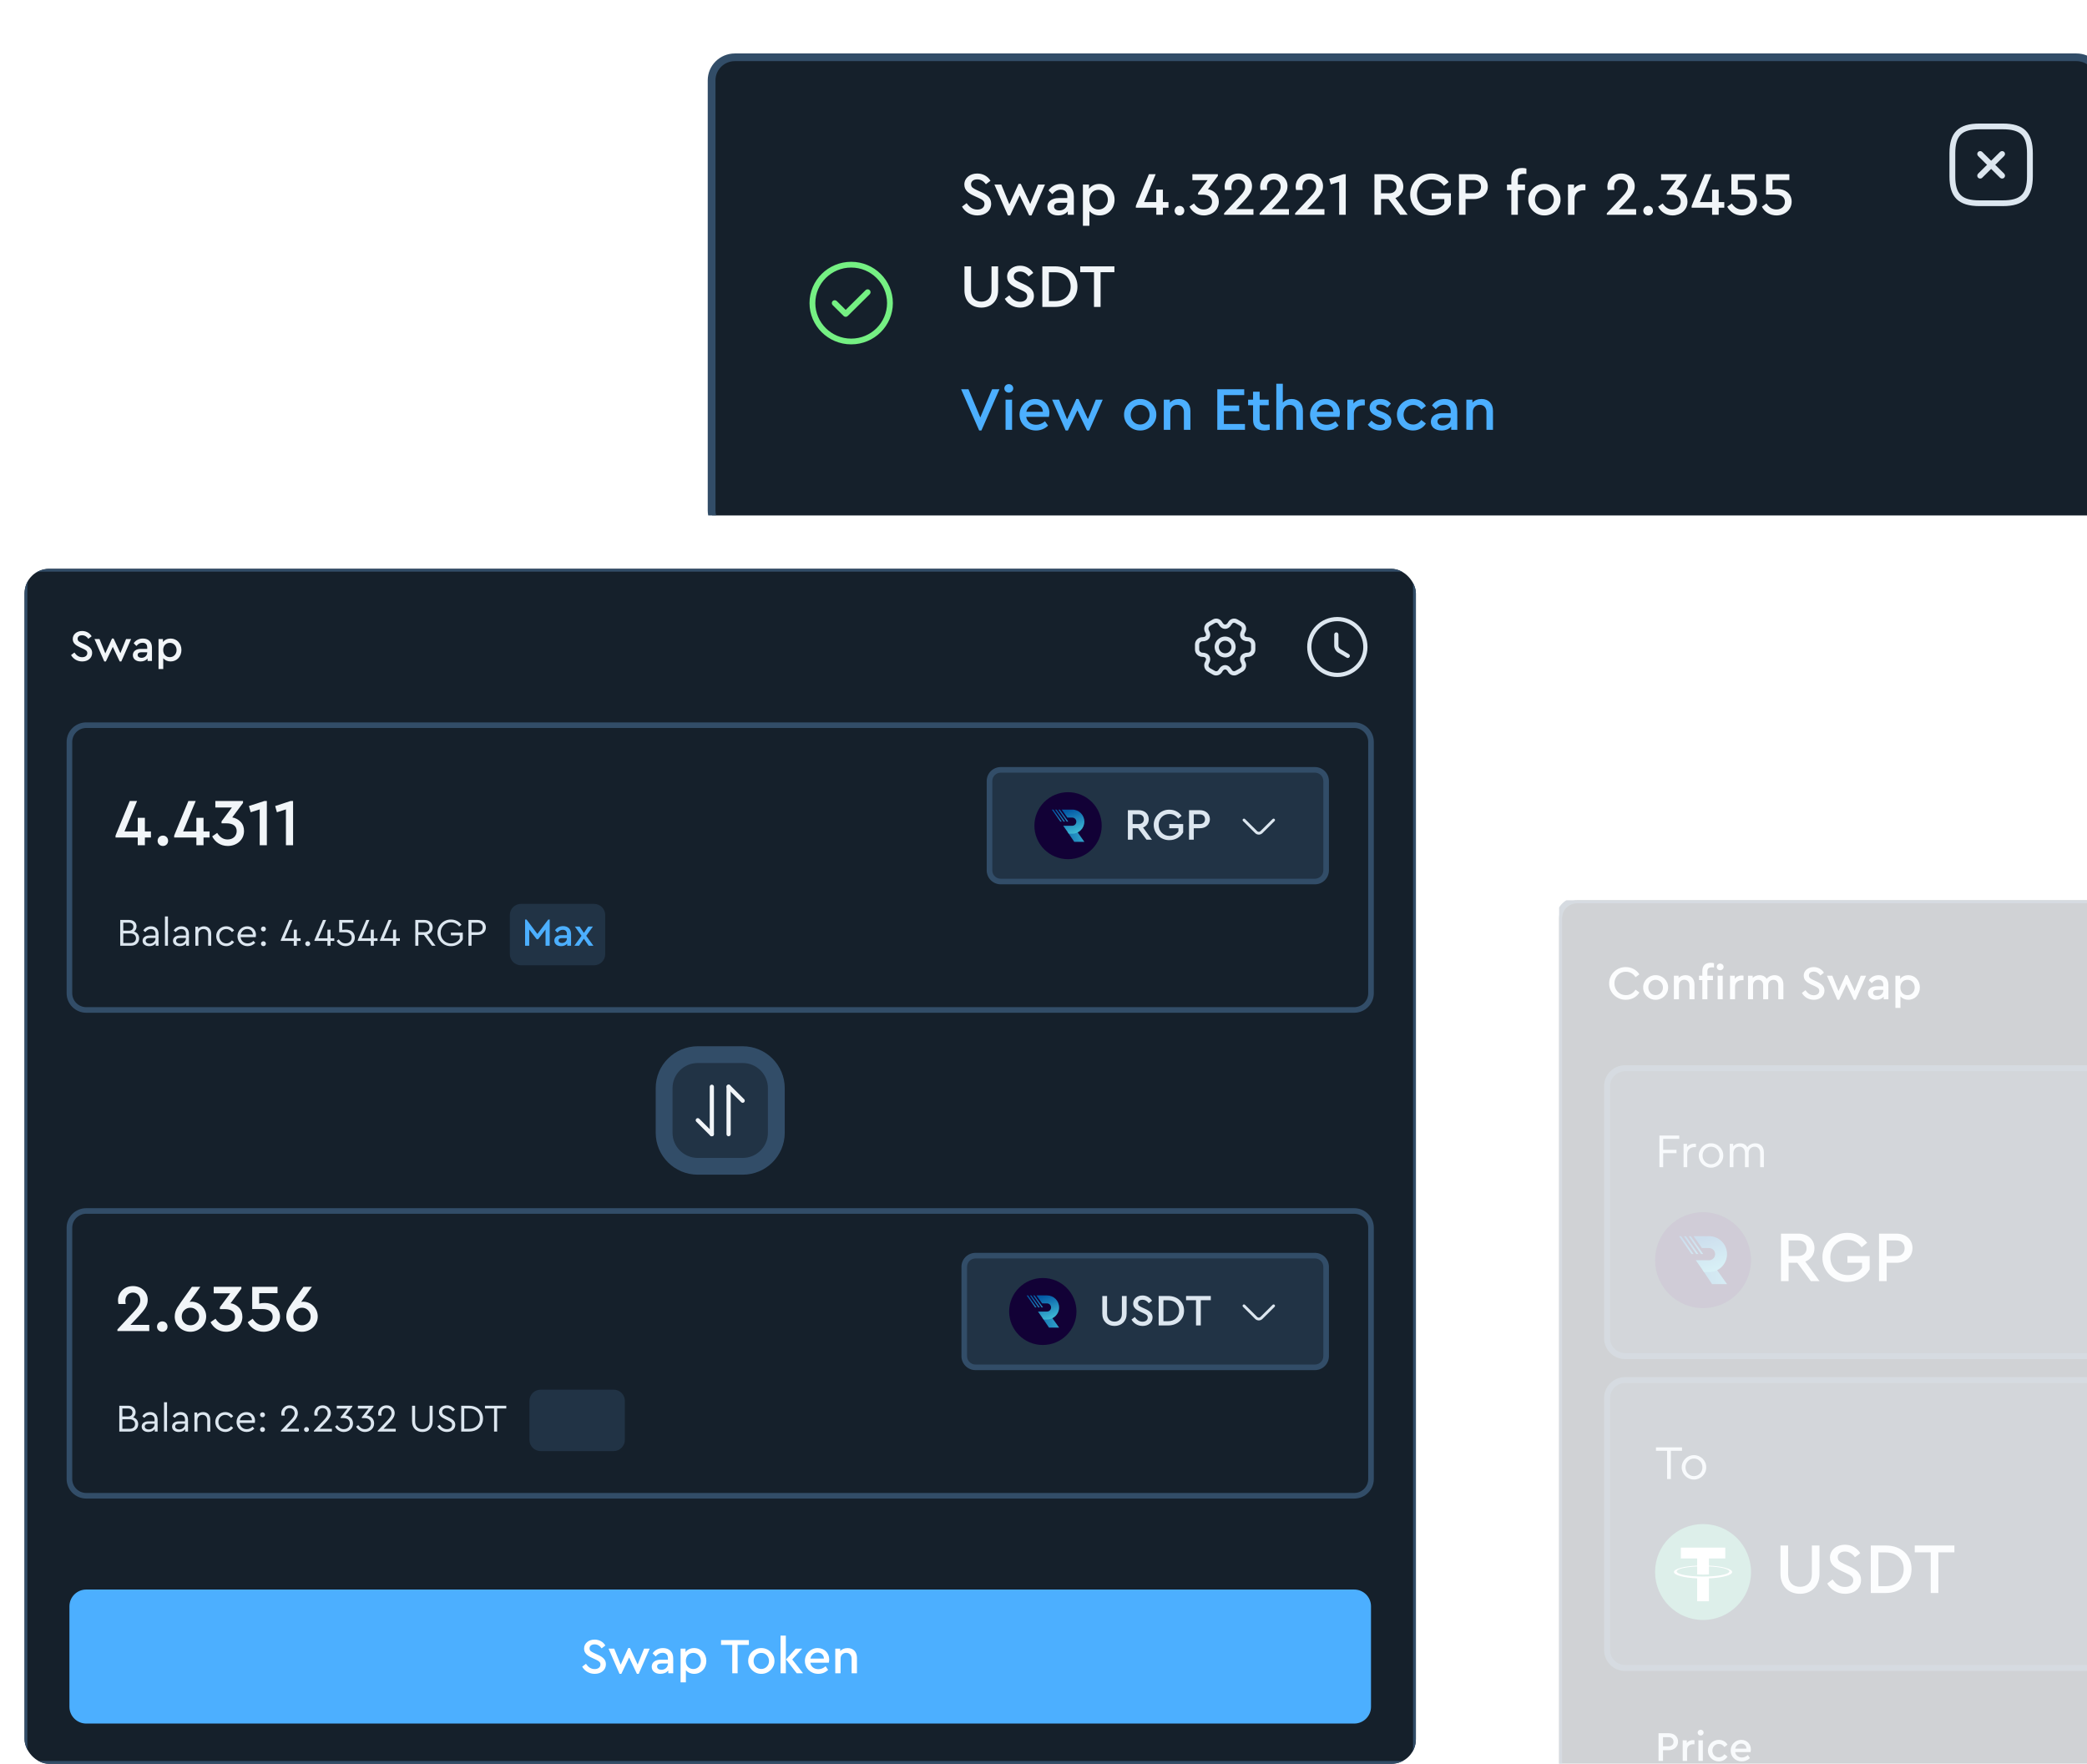 <svg width="510" height="431" viewBox="0 0 510 431" fill="none" xmlns="http://www.w3.org/2000/svg">
<g clip-path="url(#clip0_906_14472)">
<g opacity="0.2" clip-path="url(#clip1_906_14472)">
<path d="M381 224.397C381 221.968 382.968 220 385.397 220H716.603C719.032 220 721 221.968 721 224.397V696.293C721 698.721 719.032 700.69 716.603 700.69H385.397C382.968 700.69 381 698.721 381 696.293V224.397Z" fill="#15202B"/>
<path d="M393.228 240.312C393.181 242.528 395.093 244.345 397.297 244.31C398.739 244.31 399.958 243.618 400.615 242.528L399.677 241.836C399.126 242.692 398.328 243.173 397.308 243.173C395.726 243.173 394.518 241.953 394.518 240.312C394.518 238.671 395.726 237.451 397.308 237.451C398.328 237.451 399.126 237.932 399.677 238.788L400.615 238.096C399.946 237.006 398.715 236.314 397.297 236.314C395.093 236.279 393.181 238.096 393.228 240.312ZM401.541 241.297C401.506 242.926 402.925 244.345 404.578 244.31C406.254 244.345 407.673 242.926 407.638 241.297C407.673 239.667 406.254 238.26 404.578 238.295C402.925 238.272 401.506 239.644 401.541 241.297ZM406.372 241.308C406.372 242.352 405.598 243.173 404.578 243.173C403.569 243.173 402.796 242.375 402.796 241.308C402.796 240.242 403.569 239.421 404.589 239.421C405.586 239.421 406.372 240.242 406.372 241.308ZM414.079 240.582C414.079 239.21 413.27 238.295 411.921 238.295C411.206 238.295 410.632 238.53 410.198 238.987V238.424H409.049V244.181H410.28V240.746C410.28 239.96 410.831 239.409 411.593 239.409C412.343 239.409 412.848 239.948 412.848 240.746V244.181H414.079V240.582ZM417.235 237.369C417.235 236.631 417.61 236.373 418.36 236.373C418.501 236.373 418.665 236.384 418.853 236.408V235.364C418.63 235.294 418.372 235.259 418.055 235.259C416.789 235.259 416.004 235.915 416.004 237.264V238.424H415.183V239.491H416.004V244.181H417.235V239.491H418.595V238.424H417.235V237.369ZM419.744 244.181H420.975V238.424H419.744V244.181ZM419.521 236.279C419.521 236.736 419.896 237.088 420.365 237.088C420.822 237.088 421.197 236.736 421.197 236.279C421.197 235.822 420.822 235.458 420.365 235.458C419.896 235.458 419.521 235.822 419.521 236.279ZM426.06 238.424C425.919 238.389 425.767 238.366 425.591 238.366C424.934 238.366 424.325 238.659 423.914 239.175V238.424H422.765V244.181H423.996V241.109C423.996 240.089 424.712 239.515 425.685 239.515H426.06V238.424ZM435.803 240.582C435.803 239.21 434.994 238.295 433.669 238.295C432.86 238.295 432.145 238.647 431.723 239.198C431.383 238.635 430.773 238.295 429.976 238.295C429.284 238.295 428.721 238.542 428.311 238.964V238.424H427.162V244.181H428.393V240.757C428.393 239.96 428.909 239.421 429.659 239.421C430.398 239.421 430.867 239.96 430.867 240.757V244.181H432.098V240.699C432.098 239.96 432.614 239.421 433.364 239.421C434.103 239.421 434.56 239.948 434.56 240.757V244.181H435.803V240.582ZM440.329 242.633C440.927 243.677 441.982 244.31 443.248 244.31C444.737 244.31 445.839 243.419 445.839 242.071C445.839 241.051 445.241 240.441 443.987 239.866L443.119 239.468C442.357 239.081 442.088 238.975 442.041 238.366C442.041 237.756 442.557 237.428 443.213 237.428C443.87 237.428 444.433 237.756 444.843 238.366L445.71 237.697C445.23 236.865 444.304 236.314 443.213 236.314C441.877 236.314 440.775 237.146 440.775 238.413C440.775 239.444 441.455 240.042 442.58 240.558L443.436 240.957C444.245 241.332 444.573 241.566 444.573 242.117C444.573 242.774 444.034 243.196 443.237 243.196C442.346 243.196 441.724 242.715 441.208 241.965L440.329 242.633ZM454.704 238.424L453.215 242.141L451.444 238.295H451.022L449.275 242.188L447.763 238.424H446.45L449.006 244.31H449.428L451.233 240.476L453.039 244.31H453.461L456.017 238.424H454.704ZM461.468 240.699C461.468 239.151 460.53 238.295 459.111 238.295C458.115 238.295 457.259 238.694 456.685 239.526L457.4 240.253C457.88 239.679 458.349 239.397 458.994 239.397C459.78 239.397 460.225 239.831 460.225 240.628V241.004H458.596C457.294 241.004 456.474 241.648 456.474 242.645C456.474 243.642 457.271 244.31 458.478 244.31C459.264 244.31 459.897 244.04 460.319 243.536V244.181H461.468V240.699ZM460.225 242C460.225 242.786 459.569 243.36 458.736 243.36C458.138 243.36 457.728 243.079 457.728 242.598C457.728 242.129 458.091 241.895 458.748 241.895H460.225V242ZM469.161 241.297C469.161 239.597 467.965 238.295 466.336 238.295C465.492 238.295 464.753 238.635 464.331 239.233V238.424H463.182V246.291H464.413V243.477C464.87 244.005 465.55 244.31 466.336 244.31C467.965 244.31 469.161 243.02 469.161 241.297ZM467.895 241.308C467.895 242.411 467.121 243.184 466.136 243.184C465.234 243.184 464.401 242.563 464.401 241.297C464.401 240.042 465.234 239.421 466.136 239.421C467.133 239.421 467.895 240.206 467.895 241.308Z" fill="#F1F5F8"/>
<path d="M392.724 265.431C392.724 263.003 394.693 261.034 397.121 261.034H704.879C707.308 261.034 709.276 263.003 709.276 265.431V326.982C709.276 329.411 707.308 331.379 704.879 331.379H397.121C394.693 331.379 392.724 329.411 392.724 326.982V265.431Z" fill="#213345"/>
<path d="M405.515 285.215H406.43V281.792H409.689V280.96H406.43V278.298H410.357V277.478H405.515V285.215ZM414.446 279.506C414.294 279.471 414.153 279.459 414.024 279.459C413.333 279.459 412.664 279.764 412.254 280.315V279.506H411.41V285.215H412.313V281.98C412.313 280.924 413.145 280.303 414.106 280.303H414.446V279.506ZM415.133 282.355C415.109 283.961 416.481 285.368 418.111 285.333C419.74 285.368 421.147 283.961 421.112 282.355C421.147 280.725 419.752 279.353 418.122 279.377C416.493 279.342 415.098 280.725 415.133 282.355ZM420.186 282.367C420.186 283.562 419.271 284.5 418.111 284.5C416.95 284.5 416.059 283.562 416.059 282.367C416.059 281.135 416.95 280.209 418.122 280.209C419.283 280.209 420.186 281.135 420.186 282.367ZM431.035 281.628C431.035 280.268 430.273 279.377 428.96 279.377C428.116 279.377 427.424 279.764 427.002 280.362C426.673 279.74 426.076 279.377 425.243 279.377C424.54 279.377 423.953 279.635 423.543 280.104V279.506H422.699V285.215H423.602V281.745C423.602 280.842 424.2 280.209 425.056 280.209C425.888 280.209 426.416 280.819 426.416 281.745V285.215H427.318V281.663C427.318 280.854 427.928 280.209 428.784 280.209C429.628 280.209 430.132 280.819 430.132 281.745V285.215H431.035V281.628Z" fill="#DCE6EF"/>
<path d="M444.644 313.061L441.162 308.277C442.552 307.732 443.396 306.536 443.396 305.006C443.396 302.914 441.796 301.454 439.457 301.454H435.218V313.061H437.082V308.576H439.21L442.517 313.061H444.644ZM437.082 303.107H439.421C440.705 303.107 441.479 303.881 441.479 305.024C441.479 306.149 440.705 306.923 439.421 306.923H437.082V303.107ZM445.352 307.257C445.299 310.581 448.078 313.307 451.472 313.254C453.811 313.254 455.851 312.041 456.888 310.194V306.923H451.454V308.576H455.024V309.825C454.303 310.933 453.09 311.584 451.56 311.584C449.062 311.584 447.286 309.719 447.286 307.24C447.286 304.795 449.01 302.966 451.454 302.966C452.896 302.966 454.057 303.582 454.918 304.795L456.273 303.687C455.165 302.14 453.494 301.261 451.472 301.261C448.113 301.208 445.281 303.934 445.352 307.257ZM459.176 313.061H461.04V308.576H463.414C465.753 308.576 467.353 307.082 467.353 305.006C467.353 302.914 465.753 301.454 463.414 301.454H459.176V313.061ZM461.04 306.923V303.107H463.379C464.698 303.107 465.437 303.881 465.437 305.024C465.437 306.167 464.698 306.923 463.379 306.923H461.04Z" fill="#F1F5F8"/>
<path d="M404.448 307.931C404.448 301.456 409.697 296.207 416.172 296.207C422.647 296.207 427.897 301.456 427.897 307.931C427.897 314.407 422.647 319.655 416.172 319.655C409.697 319.655 404.448 314.407 404.448 307.931Z" fill="#120136"/>
<path d="M422.035 313.794H418.38L415.945 310.162L419.516 310.232L422.035 313.794Z" fill="url(#paint0_linear_906_14472)"/>
<path d="M422.034 306.453C422.034 307.661 421.546 308.759 420.757 309.551C419.968 310.343 418.878 310.833 417.67 310.833H416.41L414.397 307.947H417.644C418.052 307.947 418.423 307.779 418.69 307.51C418.958 307.242 419.125 306.869 419.125 306.459C419.125 305.641 418.463 304.973 417.644 304.973H415.888L413.935 302.184L413.855 302.069H417.67C420.082 302.073 422.034 304.033 422.034 306.453Z" fill="url(#paint1_linear_906_14472)"/>
<path d="M416.212 306.44H415.697L412.651 302.076L413.173 302.08L416.212 306.44Z" fill="url(#paint2_linear_906_14472)"/>
<path d="M413.872 306.439H413.357L410.31 302.075L410.832 302.079L413.872 306.439Z" fill="url(#paint3_linear_906_14472)"/>
<path d="M415.042 306.44H414.527L411.481 302.076L412.002 302.08L415.042 306.44Z" fill="url(#paint4_linear_906_14472)"/>
<path d="M397.121 261.767H704.879V260.302H397.121V261.767ZM708.543 265.431V326.983H710.009V265.431H708.543ZM704.879 330.647H397.121V332.112H704.879V330.647ZM393.457 326.983V265.431H391.991V326.983H393.457ZM397.121 330.647C395.097 330.647 393.457 329.006 393.457 326.983H391.991C391.991 329.816 394.288 332.112 397.121 332.112V330.647ZM708.543 326.983C708.543 329.006 706.903 330.647 704.879 330.647V332.112C707.712 332.112 710.009 329.816 710.009 326.983H708.543ZM704.879 261.767C706.903 261.767 708.543 263.408 708.543 265.431H710.009C710.009 262.598 707.712 260.302 704.879 260.302V261.767ZM397.121 260.302C394.288 260.302 391.991 262.598 391.991 265.431H393.457C393.457 263.408 395.097 261.767 397.121 261.767V260.302Z" fill="#324D68"/>
<path d="M392.724 341.638C392.724 339.209 394.693 337.241 397.121 337.241H704.879C707.308 337.241 709.276 339.209 709.276 341.638V403.189C709.276 405.618 707.308 407.586 704.879 407.586H397.121C394.693 407.586 392.724 405.618 392.724 403.189V341.638Z" fill="#213345"/>
<path d="M407.391 361.423H408.306V354.505H411.037V353.685H404.671V354.505H407.391V361.423ZM410.965 358.562C410.942 360.168 412.314 361.575 413.943 361.54C415.573 361.575 416.98 360.168 416.945 358.562C416.98 356.932 415.585 355.56 413.955 355.584C412.325 355.549 410.93 356.932 410.965 358.562ZM416.018 358.574C416.018 359.769 415.104 360.707 413.943 360.707C412.783 360.707 411.892 359.769 411.892 358.574C411.892 357.343 412.783 356.416 413.955 356.416C415.116 356.416 416.018 357.343 416.018 358.574Z" fill="#DCE6EF"/>
<path d="M435.095 384.572C435.095 387.632 437.1 389.461 439.879 389.461C442.605 389.461 444.627 387.632 444.627 384.572V377.66H442.763V384.695C442.763 386.664 441.567 387.755 439.879 387.755C438.173 387.755 436.959 386.664 436.959 384.695V377.66H435.095V384.572ZM446.517 386.946C447.414 388.511 448.996 389.461 450.896 389.461C453.129 389.461 454.782 388.124 454.782 386.102C454.782 384.572 453.885 383.657 452.004 382.795L450.702 382.197C449.559 381.617 449.155 381.459 449.084 380.544C449.084 379.63 449.858 379.137 450.843 379.137C451.828 379.137 452.672 379.63 453.287 380.544L454.589 379.542C453.868 378.293 452.478 377.467 450.843 377.467C448.838 377.467 447.185 378.715 447.185 380.615C447.185 382.162 448.205 383.059 449.893 383.833L451.177 384.431C452.39 384.994 452.883 385.345 452.883 386.172C452.883 387.157 452.074 387.79 450.878 387.79C449.541 387.79 448.609 387.069 447.836 385.943L446.517 386.946ZM457.167 389.267H460.807C464.588 389.267 467.12 386.823 467.12 383.446C467.12 380.017 464.606 377.66 460.807 377.66H457.167V389.267ZM459.031 387.596V379.349H460.789C463.498 379.349 465.204 380.984 465.204 383.446C465.204 385.873 463.48 387.596 460.789 387.596H459.031ZM471.812 389.267H473.676V379.331H477.597V377.66H467.907V379.331H471.812V389.267Z" fill="#F1F5F8"/>
<path d="M416.172 372.414C422.647 372.414 427.897 377.664 427.897 384.138C427.897 390.613 422.647 395.862 416.172 395.862C409.698 395.862 404.448 390.614 404.448 384.138C404.448 377.662 409.697 372.414 416.172 372.414Z" fill="#53AE94"/>
<path d="M417.619 382.576V380.832H421.608V378.174H410.747V380.832H414.736V382.574C411.495 382.723 409.057 383.365 409.057 384.134C409.057 384.903 411.496 385.545 414.736 385.695V391.281H417.62V385.695C420.856 385.545 423.289 384.903 423.289 384.136C423.289 383.367 420.856 382.726 417.62 382.576L417.619 382.576ZM417.62 385.222V385.22C417.539 385.225 417.121 385.25 416.19 385.25C415.446 385.25 414.922 385.229 414.738 385.219V385.222C411.874 385.095 409.736 384.596 409.736 383.999C409.736 383.403 411.874 382.905 414.738 382.778V384.725C414.925 384.738 415.462 384.769 416.202 384.769C417.092 384.769 417.539 384.733 417.621 384.725V382.778C420.479 382.905 422.612 383.404 422.612 383.999C422.612 384.594 420.478 385.093 417.621 385.22" fill="white"/>
<path d="M397.121 337.974H704.879V336.509H397.121V337.974ZM708.543 341.638V403.19H710.009V341.638H708.543ZM704.879 406.854H397.121V408.319H704.879V406.854ZM393.457 403.19V341.638H391.991V403.19H393.457ZM397.121 406.854C395.097 406.854 393.457 405.213 393.457 403.19H391.991C391.991 406.023 394.288 408.319 397.121 408.319V406.854ZM708.543 403.19C708.543 405.213 706.903 406.854 704.879 406.854V408.319C707.712 408.319 710.009 406.023 710.009 403.19H708.543ZM704.879 337.974C706.903 337.974 708.543 339.615 708.543 341.638H710.009C710.009 338.805 707.712 336.509 704.879 336.509V337.974ZM397.121 336.509C394.288 336.509 391.991 338.805 391.991 341.638H393.457C393.457 339.615 395.097 337.974 397.121 337.974V336.509Z" fill="#324D68"/>
<path d="M405.3 430.301H406.387V427.685H407.772C409.137 427.685 410.07 426.813 410.07 425.603C410.07 424.382 409.137 423.531 407.772 423.531H405.3V430.301ZM406.387 426.721V424.495H407.752C408.521 424.495 408.952 424.946 408.952 425.613C408.952 426.28 408.521 426.721 407.752 426.721H406.387ZM414.081 425.264C413.958 425.234 413.825 425.213 413.671 425.213C413.097 425.213 412.563 425.47 412.204 425.921V425.264H411.199V430.301H412.276V427.614C412.276 426.721 412.902 426.218 413.753 426.218H414.081V425.264ZM415.046 430.301H416.123V425.264H415.046V430.301ZM414.851 423.387C414.851 423.787 415.179 424.095 415.589 424.095C415.99 424.095 416.318 423.787 416.318 423.387C416.318 422.987 415.99 422.669 415.589 422.669C415.179 422.669 414.851 422.987 414.851 423.387ZM417.363 427.778C417.363 429.245 418.542 430.414 420.03 430.414C420.943 430.414 421.702 429.973 422.153 429.245L421.394 428.66C421.025 429.163 420.573 429.419 420.04 429.419C419.137 429.419 418.46 428.701 418.46 427.778C418.46 426.865 419.137 426.147 420.04 426.147C420.584 426.147 421.035 426.403 421.394 426.916L422.153 426.321C421.712 425.593 420.963 425.152 420.03 425.152C418.583 425.131 417.332 426.331 417.363 427.778ZM427.775 428.137C427.826 427.901 427.857 427.675 427.857 427.46C427.857 426.147 426.862 425.152 425.528 425.152C424.102 425.121 422.892 426.342 422.923 427.788C422.923 429.276 424.092 430.414 425.631 430.414C426.4 430.414 427.067 430.147 427.642 429.604L427.129 428.865C426.677 429.265 426.185 429.46 425.662 429.46C424.8 429.46 424.154 428.957 424.02 428.137H427.775ZM424.041 427.296C424.205 426.547 424.779 426.065 425.487 426.065C426.195 426.065 426.77 426.526 426.78 427.296H424.041Z" fill="#DCE6EF"/>
<path d="M385.397 220.733H716.604V219.268H385.397V220.733ZM720.267 224.397V696.293H721.733V224.397H720.267ZM716.604 699.957H385.397V701.423H716.604V699.957ZM381.733 696.293V224.397H380.267V696.293H381.733ZM385.397 699.957C383.373 699.957 381.733 698.317 381.733 696.293H380.267C380.267 699.126 382.564 701.423 385.397 701.423V699.957ZM720.267 696.293C720.267 698.317 718.627 699.957 716.604 699.957V701.423C719.436 701.423 721.733 699.126 721.733 696.293H720.267ZM716.604 220.733C718.627 220.733 720.267 222.373 720.267 224.397H721.733C721.733 221.564 719.436 219.268 716.604 219.268V220.733ZM385.397 219.268C382.564 219.268 380.267 221.564 380.267 224.397H381.733C381.733 222.373 383.373 220.733 385.397 220.733V219.268Z" fill="#324D68"/>
</g>
<g clip-path="url(#clip2_906_14472)">
<path d="M6 143.093C6 140.833 7.841 139 10.113 139H341.887C344.159 139 346 140.833 346 143.093V426.907C346 429.167 344.159 431 341.887 431H10.113C7.841 431 6 429.167 6 426.907V143.093Z" fill="#15202B"/>
<path d="M326.806 165.437C322.742 165.437 319.438 162.148 319.438 158.103C319.438 154.057 322.742 150.769 326.806 150.769C330.871 150.769 334.175 154.057 334.175 158.103C334.175 162.148 330.871 165.437 326.806 165.437ZM326.806 151.792C323.31 151.792 320.466 154.623 320.466 158.103C320.466 161.582 323.31 164.413 326.806 164.413C330.302 164.413 333.147 161.582 333.147 158.103C333.147 154.623 330.302 151.792 326.806 151.792Z" fill="#DCE6EF"/>
<path d="M329.35 160.784C329.261 160.784 329.171 160.764 329.089 160.709L326.964 159.447C326.436 159.133 326.046 158.444 326.046 157.837V155.04C326.046 154.76 326.279 154.528 326.56 154.528C326.841 154.528 327.074 154.76 327.074 155.04V157.837C327.074 158.083 327.28 158.444 327.492 158.567L329.617 159.829C329.864 159.973 329.939 160.286 329.795 160.532C329.692 160.696 329.521 160.784 329.35 160.784Z" fill="#DCE6EF"/>
<path d="M299.387 160.661C297.968 160.661 296.817 159.515 296.817 158.102C296.817 156.69 297.968 155.544 299.387 155.544C300.806 155.544 301.958 156.69 301.958 158.102C301.958 159.515 300.806 160.661 299.387 160.661ZM299.387 156.567C298.537 156.567 297.845 157.256 297.845 158.102C297.845 158.948 298.537 159.637 299.387 159.637C300.237 159.637 300.93 158.948 300.93 158.102C300.93 157.256 300.237 156.567 299.387 156.567Z" fill="#DCE6EF"/>
<path d="M301.588 165.055C301.444 165.055 301.3 165.034 301.156 165C300.731 164.884 300.374 164.618 300.148 164.243L300.066 164.107C299.661 163.411 299.106 163.411 298.702 164.107L298.626 164.236C298.4 164.618 298.044 164.891 297.619 165C297.187 165.116 296.741 165.055 296.364 164.83L295.185 164.154C294.767 163.916 294.465 163.527 294.335 163.056C294.212 162.585 294.274 162.101 294.513 161.685C294.712 161.337 294.767 161.023 294.651 160.825C294.534 160.627 294.239 160.511 293.835 160.511C292.834 160.511 292.018 159.699 292.018 158.703V157.503C292.018 156.506 292.834 155.695 293.835 155.695C294.239 155.695 294.534 155.579 294.651 155.381C294.767 155.183 294.719 154.869 294.513 154.521C294.274 154.105 294.212 153.614 294.335 153.15C294.459 152.679 294.76 152.29 295.185 152.051L296.371 151.376C297.146 150.919 298.167 151.185 298.633 151.97L298.715 152.106C299.12 152.802 299.675 152.802 300.08 152.106L300.155 151.976C300.621 151.185 301.643 150.919 302.424 151.383L303.603 152.058C304.021 152.297 304.323 152.686 304.453 153.157C304.576 153.627 304.515 154.112 304.275 154.528C304.076 154.876 304.021 155.19 304.138 155.388C304.254 155.585 304.549 155.701 304.953 155.701C305.954 155.701 306.77 156.513 306.77 157.509V158.71C306.77 159.706 305.954 160.518 304.953 160.518C304.549 160.518 304.254 160.634 304.138 160.832C304.021 161.03 304.069 161.344 304.275 161.691C304.515 162.108 304.583 162.599 304.453 163.063C304.33 163.534 304.028 163.922 303.603 164.161L302.417 164.837C302.157 164.98 301.876 165.055 301.588 165.055ZM299.387 162.531C299.997 162.531 300.566 162.913 300.957 163.588L301.032 163.718C301.115 163.861 301.252 163.963 301.416 164.004C301.581 164.045 301.745 164.025 301.882 163.943L303.068 163.261C303.247 163.158 303.384 162.988 303.438 162.783C303.493 162.578 303.466 162.367 303.363 162.19C302.972 161.521 302.924 160.832 303.226 160.307C303.528 159.781 304.151 159.481 304.933 159.481C305.372 159.481 305.721 159.133 305.721 158.696V157.496C305.721 157.066 305.372 156.711 304.933 156.711C304.151 156.711 303.528 156.411 303.226 155.886C302.924 155.36 302.972 154.671 303.363 154.003C303.466 153.825 303.493 153.614 303.438 153.409C303.384 153.204 303.253 153.041 303.075 152.931L301.889 152.256C301.595 152.079 301.204 152.181 301.026 152.481L300.95 152.611C300.559 153.286 299.99 153.668 299.38 153.668C298.77 153.668 298.201 153.286 297.811 152.611L297.735 152.474C297.564 152.188 297.18 152.086 296.885 152.256L295.699 152.938C295.521 153.041 295.384 153.211 295.329 153.416C295.274 153.621 295.302 153.832 295.405 154.009C295.795 154.678 295.843 155.367 295.542 155.892C295.24 156.418 294.616 156.718 293.835 156.718C293.396 156.718 293.047 157.066 293.047 157.503V158.703C293.047 159.133 293.396 159.488 293.835 159.488C294.616 159.488 295.24 159.788 295.542 160.313C295.843 160.839 295.795 161.528 295.405 162.196C295.302 162.374 295.274 162.585 295.329 162.79C295.384 162.995 295.514 163.158 295.692 163.267L296.878 163.943C297.022 164.032 297.194 164.052 297.351 164.011C297.516 163.97 297.653 163.861 297.742 163.718L297.818 163.588C298.208 162.92 298.777 162.531 299.387 162.531Z" fill="#DCE6EF"/>
<path d="M17.363 160.073C17.922 161.045 18.909 161.634 20.093 161.634C21.486 161.634 22.517 160.804 22.517 159.549C22.517 158.599 21.958 158.032 20.785 157.497L19.973 157.126C19.26 156.766 19.008 156.667 18.964 156.1C18.964 155.532 19.446 155.226 20.061 155.226C20.675 155.226 21.201 155.532 21.585 156.1L22.397 155.478C21.947 154.703 21.081 154.189 20.061 154.189C18.81 154.189 17.779 154.964 17.779 156.143C17.779 157.104 18.416 157.661 19.468 158.141L20.269 158.512C21.026 158.861 21.333 159.08 21.333 159.593C21.333 160.204 20.828 160.597 20.082 160.597C19.249 160.597 18.668 160.15 18.185 159.451L17.363 160.073ZM30.81 156.154L29.417 159.615L27.761 156.034H27.366L25.732 159.658L24.317 156.154H23.088L25.479 161.634H25.874L27.563 158.065L29.252 161.634H29.647L32.038 156.154H30.81ZM37.138 158.272C37.138 156.831 36.261 156.034 34.933 156.034C34.001 156.034 33.2 156.405 32.663 157.18L33.332 157.857C33.782 157.322 34.221 157.06 34.824 157.06C35.559 157.06 35.975 157.464 35.975 158.207V158.556H34.451C33.233 158.556 32.466 159.156 32.466 160.084C32.466 161.012 33.212 161.634 34.341 161.634C35.076 161.634 35.668 161.383 36.063 160.914V161.514H37.138V158.272ZM35.975 159.484C35.975 160.215 35.361 160.75 34.583 160.75C34.023 160.75 33.639 160.488 33.639 160.04C33.639 159.604 33.979 159.385 34.593 159.385H35.975V159.484ZM44.334 158.829C44.334 157.246 43.215 156.034 41.691 156.034C40.901 156.034 40.21 156.351 39.816 156.908V156.154H38.741V163.479H39.892V160.859C40.32 161.35 40.956 161.634 41.691 161.634C43.215 161.634 44.334 160.433 44.334 158.829ZM43.15 158.84C43.15 159.866 42.426 160.586 41.505 160.586C40.66 160.586 39.881 160.008 39.881 158.829C39.881 157.661 40.66 157.082 41.505 157.082C42.437 157.082 43.15 157.814 43.15 158.84Z" fill="#F1F5F8"/>
<path d="M16.968 181.3C16.968 179.039 18.809 177.206 21.081 177.206H330.919C333.191 177.206 335.032 179.039 335.032 181.3V242.701C335.032 244.962 333.191 246.795 330.919 246.795H21.081C18.809 246.795 16.968 244.962 16.968 242.701V181.3Z" fill="#15202B"/>
<path d="M241.806 190.85C241.806 189.343 243.034 188.121 244.548 188.121H321.323C322.837 188.121 324.064 189.343 324.064 190.85V212.682C324.064 214.189 322.837 215.411 321.323 215.411H244.548C243.034 215.411 241.806 214.189 241.806 212.682V190.85Z" fill="#213345"/>
<path d="M261 209.953C265.543 209.953 269.226 206.288 269.226 201.766C269.226 197.245 265.543 193.579 261 193.579C256.457 193.579 252.774 197.245 252.774 201.766C252.774 206.288 256.457 209.953 261 209.953Z" fill="#120136"/>
<path d="M264.99 205.708H262.514L260.865 203.269L263.285 203.316L264.99 205.708Z" fill="url(#paint5_linear_906_14472)"/>
<path d="M264.99 200.778C264.99 201.59 264.659 202.327 264.125 202.859C263.591 203.391 262.852 203.72 262.034 203.72H261.18L259.817 201.781H262.016C262.292 201.781 262.544 201.668 262.725 201.488C262.906 201.308 263.02 201.058 263.02 200.783C263.02 200.232 262.571 199.784 262.016 199.784H260.827L259.504 197.911L259.45 197.834H262.034C263.667 197.836 264.99 199.153 264.99 200.778Z" fill="url(#paint6_linear_906_14472)"/>
<path d="M261.047 200.769H260.698L258.635 197.839L258.988 197.841L261.047 200.769Z" fill="url(#paint7_linear_906_14472)"/>
<path d="M259.461 200.769H259.112L257.049 197.839L257.403 197.841L259.461 200.769Z" fill="url(#paint8_linear_906_14472)"/>
<path d="M260.253 200.769H259.905L257.842 197.839L258.195 197.841L260.253 200.769Z" fill="url(#paint9_linear_906_14472)"/>
<path d="M281.499 205.178L279.327 202.208C280.194 201.87 280.72 201.128 280.72 200.178C280.72 198.879 279.722 197.973 278.263 197.973H275.62V205.178H276.783V202.394H278.11L280.172 205.178H281.499ZM276.783 198.999H278.241C279.042 198.999 279.525 199.479 279.525 200.189C279.525 200.888 279.042 201.368 278.241 201.368H276.783V198.999ZM281.94 201.575C281.907 203.638 283.64 205.33 285.756 205.298C287.215 205.298 288.487 204.544 289.134 203.398V201.368H285.745V202.394H287.972V203.169C287.522 203.857 286.765 204.261 285.811 204.261C284.254 204.261 283.146 203.104 283.146 201.564C283.146 200.047 284.221 198.912 285.745 198.912C286.645 198.912 287.369 199.294 287.906 200.047L288.751 199.359C288.06 198.399 287.018 197.853 285.756 197.853C283.661 197.82 281.896 199.512 281.94 201.575ZM290.562 205.178H291.724V202.394H293.205C294.663 202.394 295.662 201.466 295.662 200.178C295.662 198.879 294.663 197.973 293.205 197.973H290.562V205.178ZM291.724 201.368V198.999H293.183C294.005 198.999 294.466 199.479 294.466 200.189C294.466 200.899 294.005 201.368 293.183 201.368H291.724Z" fill="#DCE6EF"/>
<path d="M307.613 203.949C307.293 203.949 306.973 203.827 306.73 203.586L303.751 200.62C303.618 200.488 303.618 200.27 303.751 200.138C303.884 200.006 304.103 200.006 304.235 200.138L307.215 203.103C307.434 203.322 307.791 203.322 308.01 203.103L310.99 200.138C311.122 200.006 311.342 200.006 311.474 200.138C311.607 200.27 311.607 200.488 311.474 200.62L308.495 203.586C308.252 203.827 307.933 203.949 307.613 203.949Z" fill="#DCE6EF"/>
<path d="M244.548 188.804H321.322V187.439H244.548V188.804ZM323.379 190.851V212.682H324.75V190.851H323.379ZM321.322 214.729H244.548V216.094H321.322V214.729ZM242.492 212.682V190.851H241.121V212.682H242.492ZM244.548 214.729C243.412 214.729 242.492 213.813 242.492 212.682H241.121C241.121 214.566 242.656 216.094 244.548 216.094V214.729ZM323.379 212.682C323.379 213.813 322.458 214.729 321.322 214.729V216.094C323.215 216.094 324.75 214.566 324.75 212.682H323.379ZM321.322 188.804C322.458 188.804 323.379 189.72 323.379 190.851H324.75C324.75 188.967 323.215 187.439 321.322 187.439V188.804ZM244.548 187.439C242.656 187.439 241.121 188.967 241.121 190.851H242.492C242.492 189.72 243.412 188.804 244.548 188.804V187.439Z" fill="#324D68"/>
<path d="M36.885 203.169H35.404V199.845H33.661V203.169H30.42L33.496 195.735H31.703L28.232 204.184V204.659H33.661V206.542H35.404V204.659H36.885V203.169ZM38.515 205.461C38.515 206.182 39.09 206.722 39.814 206.722C40.538 206.722 41.081 206.182 41.081 205.461C41.081 204.725 40.538 204.184 39.814 204.184C39.09 204.184 38.515 204.741 38.515 205.461ZM51.216 203.169H49.735V199.845H47.992V203.169H44.751L47.827 195.735H46.034L42.562 204.184V204.659H47.992V206.542H49.735V204.659H51.216V203.169ZM59.631 203.071C59.631 202.138 59.352 201.384 58.792 200.811C58.233 200.238 57.559 199.878 56.752 199.747L59.385 196.21V195.735H52.623V197.324H56.67L54.137 200.713V201.188H55.337C56.933 201.188 57.838 201.859 57.838 203.087C57.838 204.315 56.917 205.134 55.617 205.134C54.498 205.134 53.725 204.528 53.067 203.529L51.85 204.381C52.574 205.773 53.906 206.722 55.667 206.722C57.805 206.722 59.631 205.265 59.631 203.071ZM64.599 195.735L60.832 196.963L61.26 198.486L63.464 197.782V206.542H65.208V195.735H64.599ZM71.01 195.735L67.242 196.963L67.67 198.486L69.874 197.782V206.542H71.618V195.735H71.01Z" fill="#F1F5F8"/>
<path d="M33.996 229.288C33.996 228.476 33.536 227.865 32.759 227.636C33.142 227.34 33.363 226.92 33.363 226.394C33.363 225.926 33.2 225.544 32.874 225.248C32.547 224.952 32.106 224.799 31.559 224.799H29.381V231.103H31.991C33.229 231.103 33.996 230.339 33.996 229.288ZM31.482 225.468C32.212 225.468 32.595 225.84 32.595 226.442C32.595 227.044 32.202 227.426 31.482 227.426H30.129V225.468H31.482ZM33.229 229.269C33.229 229.966 32.749 230.434 31.914 230.434H30.129V228.104H31.914C32.749 228.104 33.229 228.572 33.229 229.269ZM38.739 228.238C38.739 227.015 38.02 226.346 36.916 226.346C36.139 226.346 35.438 226.681 35.016 227.368L35.505 227.77C35.889 227.273 36.302 227.025 36.868 227.025C37.569 227.025 38 227.435 38 228.199V228.601H36.523C35.515 228.601 34.843 229.107 34.843 229.9C34.843 230.702 35.515 231.208 36.474 231.208C37.156 231.208 37.703 230.96 38.048 230.501V231.103H38.739V228.238ZM38 229.317C38 230.033 37.338 230.597 36.571 230.597C36.023 230.597 35.601 230.329 35.601 229.861C35.601 229.432 35.956 229.202 36.609 229.202H38V229.317ZM40.307 231.103H41.046V223.939H40.307V231.103ZM46.171 228.238C46.171 227.015 45.452 226.346 44.348 226.346C43.571 226.346 42.87 226.681 42.448 227.368L42.937 227.77C43.321 227.273 43.734 227.025 44.3 227.025C45 227.025 45.432 227.435 45.432 228.199V228.601H43.954C42.947 228.601 42.275 229.107 42.275 229.9C42.275 230.702 42.947 231.208 43.906 231.208C44.588 231.208 45.135 230.96 45.48 230.501V231.103H46.171V228.238ZM45.432 229.317C45.432 230.033 44.77 230.597 44.002 230.597C43.455 230.597 43.033 230.329 43.033 229.861C43.033 229.432 43.388 229.202 44.041 229.202H45.432V229.317ZM51.606 228.18C51.606 227.082 50.953 226.346 49.869 226.346C49.284 226.346 48.775 226.566 48.429 226.948V226.451H47.739V231.103H48.477V228.266C48.477 227.54 48.986 227.025 49.706 227.025C50.426 227.025 50.867 227.531 50.867 228.266V231.103H51.606V228.18ZM52.838 228.772C52.838 230.119 53.932 231.208 55.285 231.208C56.101 231.208 56.783 230.816 57.205 230.196L56.677 229.785C56.303 230.282 55.842 230.53 55.295 230.53C54.326 230.53 53.596 229.747 53.596 228.772C53.596 227.808 54.326 227.025 55.295 227.025C55.842 227.025 56.312 227.273 56.687 227.779L57.215 227.359C56.792 226.738 56.101 226.346 55.285 226.346C53.952 226.327 52.81 227.445 52.838 228.772ZM62.493 229.002C62.531 228.811 62.55 228.629 62.55 228.448C62.55 227.216 61.629 226.346 60.42 226.346C59.086 226.346 58.03 227.435 58.03 228.782C58.03 230.148 59.115 231.208 60.506 231.208C61.245 231.208 61.888 230.902 62.378 230.396L61.946 229.9C61.524 230.32 61.044 230.53 60.516 230.53C59.595 230.53 58.885 229.919 58.798 229.002H62.493ZM58.827 228.352C58.99 227.55 59.623 227.015 60.401 227.015C61.178 227.015 61.783 227.521 61.792 228.352H58.827ZM63.772 227.005C63.772 227.349 64.041 227.607 64.377 227.607C64.713 227.607 64.981 227.349 64.981 227.005C64.981 226.662 64.713 226.404 64.377 226.404C64.041 226.404 63.772 226.662 63.772 227.005ZM63.772 230.606C63.772 230.95 64.041 231.208 64.377 231.208C64.713 231.208 64.981 230.95 64.981 230.606C64.981 230.262 64.713 230.005 64.377 230.005C64.041 230.005 63.772 230.262 63.772 230.606ZM73.46 229.279H72.539V227.177H71.791V229.279H69.564L71.464 224.799H70.697L68.614 229.718V229.928H71.791V231.103H72.539V229.928H73.46V229.279ZM74.596 230.606C74.596 230.95 74.865 231.208 75.201 231.208C75.537 231.208 75.806 230.95 75.806 230.606C75.806 230.262 75.537 230.005 75.201 230.005C74.865 230.005 74.596 230.262 74.596 230.606ZM81.689 229.279H80.768V227.177H80.019V229.279H77.793L79.693 224.799H78.925L76.843 229.718V229.928H80.019V231.103H80.768V229.928H81.689V229.279ZM86.707 229.107C86.707 227.808 85.709 227.158 84.538 227.158C84.231 227.158 83.933 227.187 83.636 227.235V225.468H86.352V224.799H82.887V227.808H84.317C85.354 227.808 85.93 228.285 85.93 229.116C85.93 229.957 85.306 230.52 84.452 230.52C83.693 230.52 83.185 230.129 82.791 229.527L82.273 229.909C82.705 230.673 83.454 231.208 84.461 231.208C85.651 231.208 86.707 230.377 86.707 229.107ZM92.269 229.279H91.348V227.177H90.6V229.279H88.373L90.273 224.799H89.506L87.423 229.718V229.928H90.6V231.103H91.348V229.928H92.269V229.279ZM97.715 229.279H96.794V227.177H96.045V229.279H93.819L95.719 224.799H94.951L92.869 229.718V229.928H96.045V231.103H96.794V229.928H97.715V229.279ZM106.43 231.103L104.405 228.371C105.24 228.133 105.739 227.473 105.739 226.623C105.739 225.563 104.942 224.799 103.714 224.799H101.487V231.103H102.236V228.457H103.589L105.556 231.103H106.43ZM102.236 225.468H103.685C104.491 225.468 104.961 225.945 104.961 226.633C104.961 227.33 104.501 227.789 103.685 227.789H102.236V225.468ZM106.904 227.951C106.875 229.756 108.382 231.237 110.196 231.208C110.819 231.208 111.386 231.065 111.894 230.769C112.412 230.473 112.816 230.071 113.094 229.575V227.894H110.186V228.562H112.345V229.412C111.913 230.1 111.155 230.539 110.234 230.539C108.775 230.568 107.652 229.384 107.681 227.941C107.652 226.518 108.756 225.353 110.196 225.382C111.04 225.382 111.722 225.764 112.211 226.423L112.777 225.983C112.192 225.172 111.27 224.694 110.196 224.694C108.382 224.665 106.875 226.146 106.904 227.951ZM114.477 231.103H115.226V228.467H116.704C117.932 228.467 118.729 227.703 118.729 226.623C118.729 225.563 117.932 224.799 116.704 224.799H114.477V231.103ZM115.226 227.798V225.468H116.684C117.491 225.468 117.951 225.945 117.951 226.633C117.951 227.33 117.491 227.798 116.684 227.798H115.226Z" fill="#DCE6EF"/>
<path d="M145.153 220.869H127.331C125.816 220.869 124.589 222.091 124.589 223.598V233.15C124.589 234.657 125.816 235.878 127.331 235.878H145.153C146.667 235.878 147.895 234.657 147.895 233.15V223.598C147.895 222.091 146.667 220.869 145.153 220.869Z" fill="#213345"/>
<path d="M133.984 224.693L131.326 228.218L128.667 224.693H128.312V231.102H129.33V227.139L131.153 229.517H131.498L133.312 227.148V231.102H134.329V224.693H133.984ZM139.551 228.266C139.551 227.005 138.783 226.308 137.622 226.308C136.806 226.308 136.106 226.632 135.635 227.31L136.221 227.903C136.614 227.435 136.998 227.205 137.526 227.205C138.169 227.205 138.533 227.559 138.533 228.208V228.514H137.2C136.134 228.514 135.463 229.039 135.463 229.851C135.463 230.663 136.115 231.207 137.104 231.207C137.747 231.207 138.265 230.988 138.61 230.577V231.102H139.551V228.266ZM138.533 229.326C138.533 229.966 137.996 230.434 137.315 230.434C136.825 230.434 136.489 230.205 136.489 229.813C136.489 229.431 136.787 229.24 137.324 229.24H138.533V229.326ZM145.013 231.102L143.256 228.676L144.888 226.413H143.736L142.69 227.96L141.635 226.413H140.483L142.105 228.667L140.358 231.102H141.51L142.681 229.383L143.861 231.102H145.013Z" fill="#4CAFFF"/>
<path d="M21.081 177.888H330.919V176.523H21.081V177.888ZM334.347 181.299V242.701H335.718V181.299H334.347ZM330.919 246.112H21.081V247.477H330.919V246.112ZM17.653 242.701V181.299H16.282V242.701H17.653ZM21.081 246.112C19.188 246.112 17.653 244.585 17.653 242.701H16.282C16.282 245.339 18.431 247.477 21.081 247.477V246.112ZM334.347 242.701C334.347 244.585 332.812 246.112 330.919 246.112V247.477C333.57 247.477 335.718 245.339 335.718 242.701H334.347ZM330.919 177.888C332.812 177.888 334.347 179.415 334.347 181.299H335.718C335.718 178.662 333.57 176.523 330.919 176.523V177.888ZM21.081 176.523C18.431 176.523 16.282 178.662 16.282 181.299H17.653C17.653 179.415 19.188 177.888 21.081 177.888V176.523Z" fill="#324D68"/>
<path d="M16.968 300.009C16.968 297.749 18.809 295.916 21.081 295.916H330.919C333.191 295.916 335.032 297.749 335.032 300.009V361.411C335.032 363.672 333.191 365.505 330.919 365.505H21.081C18.809 365.505 16.968 363.672 16.968 361.411V300.009Z" fill="#15202B"/>
<path d="M235.637 309.561C235.637 308.054 236.865 306.832 238.379 306.832H321.323C322.837 306.832 324.065 308.054 324.065 309.561V331.393C324.065 332.9 322.837 334.122 321.323 334.122H238.379C236.865 334.122 235.637 332.9 235.637 331.393V309.561Z" fill="#213345"/>
<path d="M254.831 328.664C259.374 328.664 263.056 324.998 263.056 320.477C263.056 315.955 259.374 312.29 254.831 312.29C250.288 312.29 246.605 315.955 246.605 320.477C246.605 324.998 250.288 328.664 254.831 328.664Z" fill="#120136"/>
<path d="M258.821 324.418H256.345L254.696 321.979L257.115 322.026L258.821 324.418Z" fill="url(#paint10_linear_906_14472)"/>
<path d="M258.821 319.488C258.821 320.3 258.49 321.037 257.955 321.569C257.421 322.101 256.683 322.43 255.865 322.43H255.011L253.647 320.491H255.847C256.123 320.491 256.374 320.379 256.556 320.198C256.737 320.018 256.85 319.768 256.85 319.493C256.85 318.943 256.402 318.494 255.847 318.494H254.658L253.335 316.621L253.281 316.544H255.865C257.498 316.547 258.821 317.863 258.821 319.488Z" fill="url(#paint11_linear_906_14472)"/>
<path d="M254.877 319.479H254.528L252.465 316.549L252.819 316.551L254.877 319.479Z" fill="url(#paint12_linear_906_14472)"/>
<path d="M253.292 319.479H252.943L250.88 316.549L251.233 316.551L253.292 319.479Z" fill="url(#paint13_linear_906_14472)"/>
<path d="M254.084 319.479H253.736L251.673 316.549L252.026 316.551L254.084 319.479Z" fill="url(#paint14_linear_906_14472)"/>
<path d="M269.374 320.973C269.374 322.873 270.624 324.008 272.357 324.008C274.057 324.008 275.318 322.873 275.318 320.973V316.684H274.156V321.05C274.156 322.272 273.41 322.949 272.357 322.949C271.293 322.949 270.536 322.272 270.536 321.05V316.684H269.374V320.973ZM276.497 322.447C277.056 323.419 278.043 324.008 279.228 324.008C280.621 324.008 281.651 323.178 281.651 321.923C281.651 320.973 281.092 320.406 279.919 319.871L279.107 319.5C278.394 319.14 278.142 319.041 278.098 318.474C278.098 317.906 278.581 317.6 279.195 317.6C279.809 317.6 280.335 317.906 280.719 318.474L281.531 317.852C281.081 317.077 280.215 316.563 279.195 316.563C277.944 316.563 276.913 317.338 276.913 318.517C276.913 319.478 277.55 320.035 278.602 320.515L279.403 320.886C280.16 321.235 280.467 321.454 280.467 321.967C280.467 322.578 279.962 322.971 279.217 322.971C278.383 322.971 277.802 322.524 277.319 321.825L276.497 322.447ZM283.139 323.888H285.409C287.767 323.888 289.347 322.371 289.347 320.275C289.347 318.146 287.778 316.684 285.409 316.684H283.139V323.888ZM284.302 322.851V317.731H285.398C287.087 317.731 288.151 318.747 288.151 320.275C288.151 321.781 287.076 322.851 285.398 322.851H284.302ZM292.272 323.888H293.435V317.721H295.881V316.684H289.838V317.721H292.272V323.888Z" fill="#DCE6EF"/>
<path d="M307.613 322.659C307.293 322.659 306.973 322.537 306.73 322.296L303.751 319.33C303.618 319.198 303.618 318.98 303.751 318.848C303.884 318.716 304.103 318.716 304.235 318.848L307.215 321.813C307.434 322.032 307.791 322.032 308.01 321.813L310.99 318.848C311.122 318.716 311.342 318.716 311.474 318.848C311.607 318.98 311.607 319.198 311.474 319.33L308.495 322.296C308.252 322.537 307.933 322.659 307.613 322.659Z" fill="#DCE6EF"/>
<path d="M238.379 307.514H321.323V306.149H238.379V307.514ZM323.379 309.561V331.392H324.75V309.561H323.379ZM321.323 333.439H238.379V334.804H321.323V333.439ZM236.323 331.392V309.561H234.952V331.392H236.323ZM238.379 333.439C237.243 333.439 236.323 332.523 236.323 331.392H234.952C234.952 333.276 236.486 334.804 238.379 334.804V333.439ZM323.379 331.392C323.379 332.523 322.458 333.439 321.323 333.439V334.804C323.215 334.804 324.75 333.276 324.75 331.392H323.379ZM321.323 307.514C322.458 307.514 323.379 308.43 323.379 309.561H324.75C324.75 307.677 323.215 306.149 321.323 306.149V307.514ZM238.379 306.149C236.486 306.149 234.952 307.677 234.952 309.561H236.323C236.323 308.43 237.243 307.514 238.379 307.514V306.149Z" fill="#324D68"/>
<path d="M31.884 323.746L33.792 321.732C34.549 320.93 35.125 320.242 35.503 319.636C35.898 319.03 36.096 318.359 36.096 317.622C36.096 315.723 34.566 314.266 32.493 314.266C30.272 314.266 28.84 315.952 28.84 317.72C28.84 318.048 28.873 318.359 28.956 318.654H30.716C30.666 318.326 30.634 318.048 30.634 317.819C30.634 316.705 31.374 315.854 32.476 315.854C33.578 315.854 34.286 316.656 34.286 317.753C34.286 318.67 33.759 319.456 32.558 320.717L28.692 324.859V325.252H36.474V323.746H31.884ZM38.37 324.172C38.37 324.892 38.946 325.433 39.67 325.433C40.394 325.433 40.937 324.892 40.937 324.172C40.937 323.435 40.394 322.895 39.67 322.895C38.946 322.895 38.37 323.451 38.37 324.172ZM50.384 321.699C50.384 319.653 48.706 318.081 46.814 318.081C46.633 318.081 46.485 318.097 46.337 318.13L48.953 314.446H46.897L44.182 318.261C43.804 318.801 43.524 319.211 43.343 319.505C43.162 319.8 43.014 320.127 42.882 320.504C42.767 320.864 42.701 321.257 42.701 321.683C42.652 323.812 44.478 325.465 46.535 325.433C48.608 325.433 50.384 323.812 50.384 321.699ZM48.657 321.699C48.657 322.305 48.443 322.829 48.032 323.238C47.62 323.648 47.127 323.844 46.535 323.844C45.926 323.844 45.432 323.648 45.021 323.238C44.61 322.829 44.412 322.305 44.412 321.699C44.412 321.093 44.61 320.586 45.021 320.177C45.432 319.767 45.926 319.554 46.535 319.554C47.127 319.554 47.62 319.767 48.032 320.177C48.443 320.586 48.657 321.093 48.657 321.699ZM59.23 321.781C59.23 320.848 58.95 320.095 58.391 319.522C57.831 318.949 57.157 318.588 56.351 318.457L58.983 314.921V314.446H52.221V316.034H56.269L53.735 319.423V319.898H54.936C56.532 319.898 57.437 320.57 57.437 321.798C57.437 323.026 56.515 323.844 55.216 323.844C54.097 323.844 53.324 323.238 52.666 322.24L51.448 323.091C52.172 324.483 53.505 325.433 55.265 325.433C57.404 325.433 59.23 323.975 59.23 321.781ZM68.426 321.765C68.426 319.587 66.665 318.392 64.724 318.392C64.231 318.392 63.77 318.441 63.342 318.539V316.001H67.817V314.446H61.631V319.882H64.132C65.728 319.882 66.632 320.57 66.632 321.798C66.632 323.042 65.678 323.844 64.379 323.844C63.211 323.844 62.404 323.238 61.746 322.24L60.529 323.107C61.269 324.499 62.635 325.433 64.428 325.433C66.583 325.433 68.426 323.943 68.426 321.765ZM77.648 321.699C77.648 319.653 75.97 318.081 74.078 318.081C73.897 318.081 73.749 318.097 73.601 318.13L76.217 314.446H74.161L71.446 318.261C71.068 318.801 70.788 319.211 70.607 319.505C70.426 319.8 70.278 320.127 70.147 320.504C70.031 320.864 69.966 321.257 69.966 321.683C69.916 323.812 71.742 325.465 73.799 325.433C75.871 325.433 77.648 323.812 77.648 321.699ZM75.921 321.699C75.921 322.305 75.707 322.829 75.296 323.238C74.884 323.648 74.391 323.844 73.799 323.844C73.19 323.844 72.697 323.648 72.285 323.238C71.874 322.829 71.677 322.305 71.677 321.699C71.677 321.093 71.874 320.586 72.285 320.177C72.697 319.767 73.19 319.554 73.799 319.554C74.391 319.554 74.884 319.767 75.296 320.177C75.707 320.586 75.921 321.093 75.921 321.699Z" fill="#F1F5F8"/>
<path d="M33.772 347.998C33.772 347.186 33.311 346.575 32.534 346.346C32.917 346.05 33.138 345.629 33.138 345.104C33.138 344.636 32.975 344.254 32.649 343.958C32.322 343.662 31.881 343.509 31.334 343.509H29.155V349.813H31.766C33.004 349.813 33.772 349.049 33.772 347.998ZM31.257 344.178C31.987 344.178 32.37 344.55 32.37 345.152C32.37 345.754 31.977 346.136 31.257 346.136H29.904V344.178H31.257ZM33.004 347.979C33.004 348.676 32.524 349.144 31.689 349.144H29.904V346.814H31.689C32.524 346.814 33.004 347.282 33.004 347.979ZM38.514 346.948C38.514 345.725 37.795 345.056 36.691 345.056C35.914 345.056 35.213 345.391 34.791 346.078L35.28 346.48C35.664 345.983 36.077 345.735 36.643 345.735C37.344 345.735 37.775 346.145 37.775 346.909V347.31H36.297C35.29 347.31 34.618 347.817 34.618 348.609C34.618 349.412 35.29 349.918 36.249 349.918C36.931 349.918 37.478 349.67 37.823 349.211V349.813H38.514V346.948ZM37.775 348.027C37.775 348.743 37.113 349.307 36.346 349.307C35.798 349.307 35.376 349.039 35.376 348.571C35.376 348.141 35.731 347.912 36.384 347.912H37.775V348.027ZM40.082 349.813H40.821V342.649H40.082V349.813ZM45.946 346.948C45.946 345.725 45.227 345.056 44.123 345.056C43.346 345.056 42.645 345.391 42.223 346.078L42.712 346.48C43.096 345.983 43.509 345.735 44.075 345.735C44.775 345.735 45.207 346.145 45.207 346.909V347.31H43.729C42.722 347.31 42.05 347.817 42.05 348.609C42.05 349.412 42.722 349.918 43.681 349.918C44.363 349.918 44.91 349.67 45.255 349.211V349.813H45.946V346.948ZM45.207 348.027C45.207 348.743 44.545 349.307 43.777 349.307C43.23 349.307 42.808 349.039 42.808 348.571C42.808 348.141 43.163 347.912 43.816 347.912H45.207V348.027ZM51.381 346.89C51.381 345.792 50.728 345.056 49.644 345.056C49.059 345.056 48.55 345.276 48.205 345.658V345.161H47.514V349.813H48.253V346.976C48.253 346.25 48.761 345.735 49.481 345.735C50.201 345.735 50.642 346.241 50.642 346.976V349.813H51.381V346.89ZM52.613 347.482C52.613 348.829 53.707 349.918 55.061 349.918C55.876 349.918 56.558 349.526 56.98 348.906L56.452 348.495C56.078 348.992 55.617 349.24 55.07 349.24C54.101 349.24 53.371 348.457 53.371 347.482C53.371 346.518 54.101 345.735 55.07 345.735C55.617 345.735 56.087 345.983 56.462 346.489L56.989 346.069C56.567 345.448 55.876 345.056 55.061 345.056C53.727 345.037 52.585 346.155 52.613 347.482ZM62.268 347.712C62.306 347.521 62.325 347.339 62.325 347.158C62.325 345.926 61.404 345.056 60.195 345.056C58.861 345.056 57.805 346.145 57.805 347.492C57.805 348.858 58.89 349.918 60.281 349.918C61.02 349.918 61.663 349.612 62.153 349.106L61.721 348.609C61.299 349.03 60.819 349.24 60.291 349.24C59.37 349.24 58.66 348.629 58.573 347.712H62.268ZM58.602 347.062C58.765 346.26 59.398 345.725 60.176 345.725C60.953 345.725 61.558 346.231 61.567 347.062H58.602ZM63.547 345.715C63.547 346.059 63.816 346.317 64.152 346.317C64.487 346.317 64.756 346.059 64.756 345.715C64.756 345.372 64.487 345.114 64.152 345.114C63.816 345.114 63.547 345.372 63.547 345.715ZM63.547 349.316C63.547 349.66 63.816 349.918 64.152 349.918C64.487 349.918 64.756 349.66 64.756 349.316C64.756 348.972 64.487 348.715 64.152 348.715C63.816 348.715 63.547 348.972 63.547 349.316ZM70.059 349.144L71.46 347.673C72.036 347.072 72.362 346.69 72.602 346.155C72.727 345.887 72.784 345.61 72.784 345.314C72.784 344.244 71.95 343.404 70.788 343.404C69.55 343.404 68.744 344.359 68.744 345.362C68.744 345.563 68.763 345.744 68.811 345.916H69.579C69.541 345.744 69.522 345.572 69.522 345.391C69.522 345.037 69.637 344.732 69.867 344.474C70.097 344.216 70.404 344.092 70.788 344.092C71.527 344.092 72.007 344.655 72.007 345.352C72.007 345.954 71.662 346.432 70.894 347.234L68.639 349.622V349.813H73.043V349.144H70.059ZM74.297 349.316C74.297 349.66 74.566 349.918 74.901 349.918C75.237 349.918 75.506 349.66 75.506 349.316C75.506 348.972 75.237 348.715 74.901 348.715C74.566 348.715 74.297 348.972 74.297 349.316ZM78.119 349.144L79.52 347.673C80.096 347.072 80.422 346.69 80.662 346.155C80.787 345.887 80.844 345.61 80.844 345.314C80.844 344.244 80.01 343.404 78.848 343.404C77.61 343.404 76.804 344.359 76.804 345.362C76.804 345.563 76.823 345.744 76.871 345.916H77.639C77.601 345.744 77.582 345.572 77.582 345.391C77.582 345.037 77.697 344.732 77.927 344.474C78.157 344.216 78.465 344.092 78.848 344.092C79.587 344.092 80.067 344.655 80.067 345.352C80.067 345.954 79.722 346.432 78.954 347.234L76.699 349.622V349.813H81.104V349.144H78.119ZM86.263 347.817C86.263 346.642 85.38 345.973 84.42 345.878L86.099 343.729V343.509H82.299V344.197H84.919L83.259 346.308V346.527H83.883C84.909 346.527 85.485 347.014 85.485 347.826C85.485 348.667 84.881 349.23 84.007 349.23C83.288 349.23 82.808 348.839 82.395 348.237L81.867 348.609C82.29 349.374 83.048 349.918 84.016 349.918C85.216 349.918 86.263 349.087 86.263 347.817ZM91.426 347.817C91.426 346.642 90.543 345.973 89.584 345.878L91.263 343.729V343.509H87.463V344.197H90.083L88.422 346.308V346.527H89.046C90.073 346.527 90.649 347.014 90.649 347.826C90.649 348.667 90.044 349.23 89.171 349.23C88.451 349.23 87.972 348.839 87.559 348.237L87.031 348.609C87.453 349.374 88.211 349.918 89.181 349.918C90.38 349.918 91.426 349.087 91.426 347.817ZM93.723 349.144L95.124 347.673C95.7 347.072 96.026 346.69 96.266 346.155C96.391 345.887 96.448 345.61 96.448 345.314C96.448 344.244 95.613 343.404 94.452 343.404C93.214 343.404 92.408 344.359 92.408 345.362C92.408 345.563 92.427 345.744 92.475 345.916H93.243C93.204 345.744 93.185 345.572 93.185 345.391C93.185 345.037 93.3 344.732 93.531 344.474C93.761 344.216 94.068 344.092 94.452 344.092C95.191 344.092 95.671 344.655 95.671 345.352C95.671 345.954 95.325 346.432 94.558 347.234L92.302 349.622V349.813H96.707V349.144H93.723ZM100.698 347.31C100.698 348.963 101.744 349.918 103.222 349.918C104.671 349.918 105.727 348.963 105.727 347.31V343.509H104.978V347.358C104.978 348.581 104.259 349.23 103.222 349.23C102.176 349.23 101.447 348.581 101.447 347.358V343.509H100.698V347.31ZM106.874 348.562C107.373 349.402 108.218 349.918 109.206 349.918C110.387 349.918 111.251 349.202 111.251 348.161C111.251 347.349 110.771 346.89 109.773 346.403L109.072 346.069C108.573 345.83 108.343 345.706 108.18 345.467C108.093 345.343 108.055 345.19 108.055 345.009C108.055 344.426 108.554 344.092 109.178 344.092C109.753 344.092 110.281 344.378 110.627 344.884L111.174 344.474C110.761 343.834 110.032 343.404 109.187 343.404C108.151 343.404 107.277 344.063 107.277 345.047C107.277 345.887 107.834 346.327 108.707 346.737L109.418 347.072C110.128 347.416 110.473 347.607 110.473 348.18C110.473 348.82 109.955 349.23 109.197 349.23C108.496 349.23 107.901 348.867 107.431 348.151L106.874 348.562ZM112.706 349.813H114.587C116.708 349.813 118.032 348.466 118.032 346.651C118.032 344.818 116.708 343.509 114.587 343.509H112.706V349.813ZM113.454 349.144V344.178H114.577C116.257 344.178 117.255 345.2 117.255 346.651C117.255 348.084 116.247 349.144 114.577 349.144H113.454ZM120.736 349.813H121.484V344.178H123.72V343.509H118.509V344.178H120.736V349.813Z" fill="#DCE6EF"/>
<path d="M149.952 339.579H132.129C130.615 339.579 129.387 340.801 129.387 342.308V351.859C129.387 353.367 130.615 354.588 132.129 354.588H149.952C151.466 354.588 152.694 353.367 152.694 351.859V342.308C152.694 340.801 151.466 339.579 149.952 339.579Z" fill="#213345"/>
<path d="M21.081 296.598H330.919V295.233H21.081V296.598ZM334.347 300.009V361.411H335.718V300.009H334.347ZM330.919 364.822H21.081V366.187H330.919V364.822ZM17.653 361.411V300.009H16.282V361.411H17.653ZM21.081 364.822C19.188 364.822 17.653 363.295 17.653 361.411H16.282C16.282 364.049 18.431 366.187 21.081 366.187V364.822ZM334.347 361.411C334.347 363.295 332.812 364.822 330.919 364.822V366.187C333.57 366.187 335.718 364.049 335.718 361.411H334.347ZM330.919 296.598C332.812 296.598 334.347 298.125 334.347 300.009H335.718C335.718 297.372 333.57 295.233 330.919 295.233V296.598ZM21.081 295.233C18.431 295.233 16.282 297.372 16.282 300.009H17.653C17.653 298.125 19.188 296.598 21.081 296.598V295.233Z" fill="#324D68"/>
<path d="M162.29 265.897C162.29 261.376 165.973 257.71 170.516 257.71H181.484C186.027 257.71 189.71 261.376 189.71 265.897V276.813C189.71 281.334 186.027 285 181.484 285H170.516C165.973 285 162.29 281.334 162.29 276.813V265.897Z" fill="#213345"/>
<path d="M173.95 277.666C173.82 277.666 173.69 277.619 173.587 277.516L170.153 274.098C169.954 273.9 169.954 273.573 170.153 273.375C170.352 273.177 170.681 273.177 170.879 273.375L174.314 276.793C174.512 276.991 174.512 277.318 174.314 277.516C174.211 277.612 174.081 277.666 173.95 277.666Z" fill="#F1F5F8"/>
<path d="M173.951 277.665C173.67 277.665 173.437 277.433 173.437 277.154V265.556C173.437 265.276 173.67 265.044 173.951 265.044C174.232 265.044 174.465 265.276 174.465 265.556V277.154C174.465 277.433 174.232 277.665 173.951 277.665Z" fill="#F1F5F8"/>
<path d="M181.491 269.486C181.36 269.486 181.23 269.438 181.127 269.335L177.693 265.917C177.494 265.72 177.494 265.392 177.693 265.194C177.892 264.996 178.221 264.996 178.42 265.194L181.854 268.612C182.053 268.81 182.053 269.138 181.854 269.335C181.751 269.438 181.621 269.486 181.491 269.486Z" fill="#F1F5F8"/>
<path d="M178.05 277.665C177.768 277.665 177.535 277.433 177.535 277.154V265.556C177.535 265.276 177.768 265.044 178.05 265.044C178.331 265.044 178.564 265.276 178.564 265.556V277.154C178.564 277.433 178.337 277.665 178.05 277.665Z" fill="#F1F5F8"/>
<path d="M170.516 259.757H181.484V255.663H170.516V259.757ZM187.653 265.897V276.813H191.766V265.897H187.653ZM181.484 282.953H170.516V287.046H181.484V282.953ZM164.347 276.813V265.897H160.234V276.813H164.347ZM170.516 282.953C167.109 282.953 164.347 280.204 164.347 276.813H160.234C160.234 282.464 164.838 287.046 170.516 287.046V282.953ZM187.653 276.813C187.653 280.204 184.891 282.953 181.484 282.953V287.046C187.162 287.046 191.766 282.464 191.766 276.813H187.653ZM181.484 259.757C184.891 259.757 187.653 262.505 187.653 265.897H191.766C191.766 260.245 187.162 255.663 181.484 255.663V259.757ZM170.516 255.663C164.838 255.663 160.234 260.245 160.234 265.897H164.347C164.347 262.505 167.109 259.757 170.516 259.757V255.663Z" fill="#324D68"/>
<g filter="url(#filter0_dd_906_14472)">
<path d="M16.968 380.514C16.968 378.253 18.809 376.421 21.081 376.421H330.919C333.191 376.421 335.032 378.253 335.032 380.514V405.075C335.032 407.336 333.191 409.169 330.919 409.169H21.081C18.809 409.169 16.968 407.336 16.968 405.075V380.514Z" fill="#4CAFFF"/>
<path d="M142.265 395.267C142.894 396.36 144.005 397.023 145.337 397.023C146.904 397.023 148.064 396.09 148.064 394.678C148.064 393.609 147.435 392.971 146.115 392.369L145.202 391.951C144.4 391.546 144.116 391.436 144.067 390.797C144.067 390.158 144.609 389.815 145.3 389.815C145.991 389.815 146.584 390.158 147.016 390.797L147.929 390.097C147.423 389.225 146.448 388.648 145.3 388.648C143.894 388.648 142.734 389.52 142.734 390.846C142.734 391.927 143.45 392.553 144.634 393.093L145.535 393.511C146.386 393.904 146.732 394.149 146.732 394.727C146.732 395.414 146.164 395.856 145.325 395.856C144.387 395.856 143.733 395.353 143.191 394.567L142.265 395.267ZM157.393 390.858L155.826 394.751L153.963 390.723H153.519L151.68 394.8L150.089 390.858H148.707L151.396 397.023H151.841L153.741 393.007L155.641 397.023H156.085L158.775 390.858H157.393ZM164.513 393.241C164.513 391.62 163.525 390.723 162.032 390.723C160.984 390.723 160.083 391.141 159.478 392.013L160.231 392.774C160.737 392.172 161.23 391.878 161.909 391.878C162.736 391.878 163.205 392.332 163.205 393.167V393.56H161.49C160.12 393.56 159.256 394.235 159.256 395.279C159.256 396.323 160.095 397.023 161.366 397.023C162.193 397.023 162.859 396.741 163.303 396.213V396.888H164.513V393.241ZM163.205 394.604C163.205 395.427 162.514 396.028 161.638 396.028C161.008 396.028 160.576 395.734 160.576 395.23C160.576 394.739 160.959 394.493 161.65 394.493H163.205V394.604ZM172.608 393.867C172.608 392.086 171.35 390.723 169.634 390.723C168.746 390.723 167.969 391.079 167.525 391.706V390.858H166.315V399.098H167.611V396.151C168.092 396.704 168.808 397.023 169.634 397.023C171.35 397.023 172.608 395.672 172.608 393.867ZM171.276 393.879C171.276 395.034 170.461 395.844 169.425 395.844C168.475 395.844 167.599 395.193 167.599 393.867C167.599 392.553 168.475 391.902 169.425 391.902C170.473 391.902 171.276 392.725 171.276 393.879ZM178.942 396.888H180.25V389.95H183.001V388.783H176.203V389.95H178.942V396.888ZM182.838 393.867C182.801 395.574 184.294 397.06 186.034 397.023C187.798 397.06 189.291 395.574 189.254 393.867C189.291 392.16 187.798 390.686 186.034 390.723C184.294 390.699 182.801 392.136 182.838 393.867ZM187.922 393.879C187.922 394.972 187.107 395.832 186.034 395.832C184.973 395.832 184.159 394.997 184.159 393.879C184.159 392.762 184.973 391.902 186.046 391.902C187.095 391.902 187.922 392.762 187.922 393.879ZM190.74 396.888H192.035V387.678H190.74V396.888ZM193.602 393.511L196.045 390.858H194.441L192.072 393.499L194.701 396.888H196.255L193.602 393.511ZM202.532 394.297C202.593 394.014 202.63 393.744 202.63 393.486C202.63 391.914 201.433 390.723 199.829 390.723C198.114 390.686 196.658 392.148 196.695 393.879C196.695 395.66 198.102 397.023 199.953 397.023C200.878 397.023 201.68 396.704 202.371 396.053L201.754 395.169C201.211 395.648 200.619 395.881 199.99 395.881C198.953 395.881 198.176 395.279 198.016 394.297H202.532ZM198.04 393.29C198.238 392.393 198.929 391.816 199.78 391.816C200.631 391.816 201.322 392.369 201.335 393.29H198.04ZM209.408 393.118C209.408 391.681 208.556 390.723 207.137 390.723C206.385 390.723 205.78 390.969 205.324 391.448V390.858H204.114V396.888H205.41V393.29C205.41 392.467 205.99 391.89 206.792 391.89C207.582 391.89 208.112 392.455 208.112 393.29V396.888H209.408V393.118Z" fill="white"/>
</g>
<path d="M10.113 139.682H341.887V138.317H10.113V139.682ZM345.314 143.093V426.906H346.685V143.093H345.314ZM341.887 430.317H10.113V431.682H341.887V430.317ZM6.685 426.906V143.093H5.314V426.906H6.685ZM10.113 430.317C8.22 430.317 6.685 428.79 6.685 426.906H5.314C5.314 429.544 7.463 431.682 10.113 431.682V430.317ZM345.314 426.906C345.314 428.79 343.78 430.317 341.887 430.317V431.682C344.537 431.682 346.685 429.544 346.685 426.906H345.314ZM341.887 139.682C343.78 139.682 345.314 141.209 345.314 143.093H346.685C346.685 140.456 344.537 138.317 341.887 138.317V139.682ZM10.113 138.317C7.463 138.317 5.314 140.456 5.314 143.093H6.685C6.685 141.209 8.22 139.682 10.113 139.682V138.317Z" fill="#324D68"/>
</g>
<g clip-path="url(#clip3_906_14472)">
<g filter="url(#filter1_dd_906_14472)">
<path d="M173.895 13.631C173.895 10.521 176.44 8 179.58 8H507.42C510.56 8 513.105 10.521 513.105 13.631V118.738C513.105 121.849 510.56 124.369 507.42 124.369H179.58C176.44 124.369 173.895 121.849 173.895 118.738V13.631Z" fill="#15202B"/>
<path d="M208.006 78.15C202.387 78.15 197.82 73.626 197.82 68.061C197.82 62.496 202.387 57.973 208.006 57.973C213.624 57.973 218.191 62.496 218.191 68.061C218.191 73.626 213.624 78.15 208.006 78.15ZM208.006 59.38C203.173 59.38 199.241 63.275 199.241 68.061C199.241 72.847 203.173 76.742 208.006 76.742C212.838 76.742 216.77 72.847 216.77 68.061C216.77 63.275 212.838 59.38 208.006 59.38Z" fill="#75F083"/>
<path d="M206.66 71.422C206.47 71.422 206.29 71.347 206.158 71.215L203.476 68.559C203.202 68.287 203.202 67.837 203.476 67.565C203.751 67.293 204.206 67.293 204.481 67.565L206.66 69.723L211.53 64.899C211.805 64.627 212.26 64.627 212.535 64.899C212.809 65.172 212.809 65.622 212.535 65.894L207.162 71.215C207.03 71.347 206.849 71.422 206.66 71.422Z" fill="#75F083"/>
<path d="M235.082 44.495C235.855 45.831 237.219 46.642 238.857 46.642C240.782 46.642 242.207 45.501 242.207 43.774C242.207 42.467 241.434 41.687 239.812 40.951L238.69 40.44C237.705 39.945 237.356 39.81 237.295 39.029C237.295 38.248 237.962 37.828 238.811 37.828C239.66 37.828 240.388 38.248 240.918 39.029L242.04 38.173C241.419 37.107 240.221 36.401 238.811 36.401C237.083 36.401 235.658 37.467 235.658 39.089C235.658 40.41 236.537 41.176 237.993 41.837L239.099 42.347C240.145 42.828 240.57 43.128 240.57 43.834C240.57 44.675 239.872 45.215 238.842 45.215C237.689 45.215 236.886 44.6 236.219 43.639L235.082 44.495ZM253.669 39.104L251.744 43.864L249.455 38.939H248.909L246.65 43.924L244.694 39.104H242.996L246.301 46.642H246.847L249.182 41.732L251.516 46.642H252.062L255.367 39.104H253.669ZM262.416 42.017C262.416 40.035 261.204 38.939 259.369 38.939C258.081 38.939 256.974 39.449 256.231 40.515L257.156 41.446C257.777 40.711 258.384 40.35 259.218 40.35C260.233 40.35 260.809 40.906 260.809 41.927V42.407H258.702C257.019 42.407 255.958 43.233 255.958 44.51C255.958 45.786 256.989 46.642 258.551 46.642C259.566 46.642 260.385 46.296 260.931 45.651V46.477H262.416V42.017ZM260.809 43.684C260.809 44.69 259.96 45.425 258.884 45.425C258.111 45.425 257.58 45.065 257.58 44.449C257.58 43.849 258.05 43.548 258.899 43.548H260.809V43.684ZM272.364 42.783C272.364 40.605 270.817 38.939 268.71 38.939C267.618 38.939 266.663 39.374 266.118 40.14V39.104H264.632V49.179H266.224V45.576C266.815 46.251 267.694 46.642 268.71 46.642C270.817 46.642 272.364 44.99 272.364 42.783ZM270.726 42.798C270.726 44.209 269.726 45.2 268.452 45.2C267.285 45.2 266.208 44.404 266.208 42.783C266.208 41.176 267.285 40.38 268.452 40.38C269.741 40.38 270.726 41.386 270.726 42.798ZM285.54 43.383H284.175V40.335H282.568V43.383H279.582L282.417 36.566H280.764L277.565 44.314V44.75H282.568V46.477H284.175V44.75H285.54V43.383ZM287.042 45.486C287.042 46.146 287.572 46.642 288.239 46.642C288.906 46.642 289.407 46.146 289.407 45.486C289.407 44.81 288.906 44.314 288.239 44.314C287.572 44.314 287.042 44.825 287.042 45.486ZM297.839 43.293C297.839 42.437 297.582 41.747 297.066 41.221C296.551 40.696 295.929 40.365 295.186 40.245L297.612 37.002V36.566H291.381V38.023H295.111L292.776 41.131V41.566H293.883C295.353 41.566 296.187 42.182 296.187 43.308C296.187 44.434 295.338 45.185 294.14 45.185C293.109 45.185 292.397 44.63 291.79 43.714L290.669 44.495C291.336 45.771 292.564 46.642 294.186 46.642C296.157 46.642 297.839 45.305 297.839 43.293ZM302.073 45.095L303.831 43.248C304.529 42.513 305.059 41.882 305.408 41.326C305.772 40.771 305.954 40.155 305.954 39.479C305.954 37.738 304.544 36.401 302.634 36.401C300.587 36.401 299.268 37.948 299.268 39.569C299.268 39.87 299.299 40.155 299.374 40.425H300.997C300.951 40.125 300.921 39.87 300.921 39.66C300.921 38.639 301.603 37.858 302.619 37.858C303.634 37.858 304.286 38.593 304.286 39.599C304.286 40.44 303.801 41.161 302.694 42.317L299.132 46.116V46.477H306.303V45.095H302.073ZM310.748 45.095L312.507 43.248C313.204 42.513 313.735 41.882 314.084 41.326C314.447 40.771 314.629 40.155 314.629 39.479C314.629 37.738 313.219 36.401 311.309 36.401C309.263 36.401 307.944 37.948 307.944 39.569C307.944 39.87 307.974 40.155 308.05 40.425H309.672C309.626 40.125 309.596 39.87 309.596 39.66C309.596 38.639 310.278 37.858 311.294 37.858C312.31 37.858 312.962 38.593 312.962 39.599C312.962 40.44 312.477 41.161 311.37 42.317L307.807 46.116V46.477H314.978V45.095H310.748ZM319.424 45.095L321.182 43.248C321.88 42.513 322.41 41.882 322.759 41.326C323.123 40.771 323.305 40.155 323.305 39.479C323.305 37.738 321.895 36.401 319.985 36.401C317.938 36.401 316.619 37.948 316.619 39.569C316.619 39.87 316.649 40.155 316.725 40.425H318.347C318.302 40.125 318.272 39.87 318.272 39.66C318.272 38.639 318.954 37.858 319.97 37.858C320.985 37.858 321.637 38.593 321.637 39.599C321.637 40.44 321.152 41.161 320.045 42.317L316.483 46.116V46.477H323.653V45.095H319.424ZM328.296 36.566L324.825 37.693L325.219 39.089L327.25 38.443V46.477H328.857V36.566H328.296ZM344.001 46.477L341 42.392C342.197 41.927 342.925 40.906 342.925 39.599C342.925 37.813 341.545 36.566 339.529 36.566H335.875V46.477H337.482V42.648H339.317L342.167 46.477H344.001ZM337.482 37.978H339.499C340.605 37.978 341.273 38.639 341.273 39.614C341.273 40.575 340.605 41.236 339.499 41.236H337.482V37.978ZM344.611 41.521C344.565 44.359 346.96 46.687 349.886 46.642C351.903 46.642 353.661 45.606 354.556 44.029V41.236H349.871V42.648H352.949V43.714C352.327 44.66 351.281 45.215 349.962 45.215C347.809 45.215 346.278 43.624 346.278 41.506C346.278 39.419 347.764 37.858 349.871 37.858C351.114 37.858 352.115 38.383 352.858 39.419L354.025 38.473C353.07 37.152 351.63 36.401 349.886 36.401C346.991 36.356 344.55 38.684 344.611 41.521ZM356.528 46.477H358.135V42.648H360.182C362.198 42.648 363.578 41.371 363.578 39.599C363.578 37.813 362.198 36.566 360.182 36.566H356.528V46.477ZM358.135 41.236V37.978H360.152C361.289 37.978 361.925 38.639 361.925 39.614C361.925 40.59 361.289 41.236 360.152 41.236H358.135ZM370.915 37.753C370.915 36.807 371.401 36.476 372.371 36.476C372.553 36.476 372.765 36.491 373.008 36.521V35.185C372.72 35.095 372.386 35.05 371.977 35.05C370.339 35.05 369.324 35.891 369.324 37.617V39.104H368.262V40.47H369.324V46.477H370.915V40.47H372.674V39.104H370.915V37.753ZM373.466 42.783C373.421 44.87 375.255 46.687 377.393 46.642C379.561 46.687 381.395 44.87 381.349 42.783C381.395 40.696 379.561 38.894 377.393 38.939C375.255 38.909 373.421 40.666 373.466 42.783ZM379.712 42.798C379.712 44.134 378.712 45.185 377.393 45.185C376.089 45.185 375.088 44.164 375.088 42.798C375.088 41.431 376.089 40.38 377.408 40.38C378.696 40.38 379.712 41.431 379.712 42.798ZM387.434 39.104C387.253 39.059 387.055 39.029 386.828 39.029C385.979 39.029 385.191 39.404 384.66 40.065V39.104H383.174V46.477H384.766V42.542C384.766 41.236 385.691 40.5 386.949 40.5H387.434V39.104ZM395.595 45.095L397.354 43.248C398.051 42.513 398.582 41.882 398.931 41.326C399.294 40.771 399.476 40.155 399.476 39.479C399.476 37.738 398.066 36.401 396.156 36.401C394.11 36.401 392.791 37.948 392.791 39.569C392.791 39.87 392.821 40.155 392.897 40.425H394.519C394.474 40.125 394.443 39.87 394.443 39.66C394.443 38.639 395.125 37.858 396.141 37.858C397.157 37.858 397.809 38.593 397.809 39.599C397.809 40.44 397.324 41.161 396.217 42.317L392.654 46.116V46.477H399.825V45.095H395.595ZM401.572 45.486C401.572 46.146 402.103 46.642 402.77 46.642C403.437 46.642 403.937 46.146 403.937 45.486C403.937 44.81 403.437 44.314 402.77 44.314C402.103 44.314 401.572 44.825 401.572 45.486ZM412.37 43.293C412.37 42.437 412.112 41.747 411.597 41.221C411.082 40.696 410.46 40.365 409.717 40.245L412.143 37.002V36.566H405.912V38.023H409.641L407.307 41.131V41.566H408.413C409.884 41.566 410.718 42.182 410.718 43.308C410.718 44.434 409.869 45.185 408.671 45.185C407.64 45.185 406.928 44.63 406.321 43.714L405.199 44.495C405.866 45.771 407.094 46.642 408.717 46.642C410.687 46.642 412.37 45.305 412.37 43.293ZM421.36 43.383H419.996V40.335H418.389V43.383H415.402L418.237 36.566H416.585L413.386 44.314V44.75H418.389V46.477H419.996V44.75H421.36V43.383ZM429.357 43.278C429.357 41.281 427.735 40.185 425.946 40.185C425.491 40.185 425.067 40.23 424.673 40.32V37.993H428.796V36.566H423.096V41.551H425.4C426.871 41.551 427.705 42.182 427.705 43.308C427.705 44.449 426.825 45.185 425.628 45.185C424.551 45.185 423.809 44.63 423.202 43.714L422.08 44.51C422.763 45.786 424.021 46.642 425.673 46.642C427.659 46.642 429.357 45.275 429.357 43.278ZM437.826 43.278C437.826 41.281 436.204 40.185 434.415 40.185C433.96 40.185 433.536 40.23 433.142 40.32V37.993H437.265V36.566H431.565V41.551H433.869C435.34 41.551 436.174 42.182 436.174 43.308C436.174 44.449 435.294 45.185 434.097 45.185C433.02 45.185 432.277 44.63 431.671 43.714L430.549 44.51C431.231 45.786 432.49 46.642 434.142 46.642C436.128 46.642 437.826 45.275 437.826 43.278ZM235.688 64.99C235.688 67.603 237.416 69.165 239.812 69.165C242.162 69.165 243.905 67.603 243.905 64.99V59.089H242.298V65.096C242.298 66.777 241.267 67.708 239.812 67.708C238.341 67.708 237.295 66.777 237.295 65.096V59.089H235.688V64.99ZM245.534 67.018C246.307 68.354 247.672 69.165 249.309 69.165C251.234 69.165 252.659 68.024 252.659 66.297C252.659 64.99 251.886 64.21 250.264 63.474L249.142 62.963C248.157 62.468 247.808 62.333 247.747 61.552C247.747 60.771 248.415 60.351 249.264 60.351C250.112 60.351 250.84 60.771 251.371 61.552L252.493 60.696C251.871 59.63 250.673 58.924 249.264 58.924C247.535 58.924 246.11 59.99 246.11 61.612C246.11 62.933 246.989 63.699 248.445 64.36L249.552 64.87C250.598 65.351 251.022 65.651 251.022 66.357C251.022 67.198 250.325 67.738 249.294 67.738C248.142 67.738 247.338 67.123 246.671 66.162L245.534 67.018ZM254.715 69H257.853C261.113 69 263.296 66.912 263.296 64.029C263.296 61.102 261.128 59.089 257.853 59.089H254.715V69ZM256.322 67.573V60.531H257.838C260.173 60.531 261.643 61.927 261.643 64.029C261.643 66.102 260.158 67.573 257.838 67.573H256.322ZM267.34 69H268.947V60.516H272.328V59.089H263.974V60.516H267.34V69Z" fill="#F1F5F8"/>
<path d="M242.434 89.121L239.554 96.013L236.673 89.121H234.869L239.281 99.196H239.827L244.238 89.121H242.434ZM245.726 99.031H247.318V91.659H245.726V99.031ZM245.438 88.911C245.438 89.496 245.923 89.947 246.529 89.947C247.121 89.947 247.606 89.496 247.606 88.911C247.606 88.325 247.121 87.86 246.529 87.86C245.923 87.86 245.438 88.325 245.438 88.911ZM256.32 95.863C256.396 95.517 256.442 95.187 256.442 94.872C256.442 92.95 254.971 91.493 253 91.493C250.893 91.448 249.104 93.235 249.149 95.352C249.149 97.529 250.878 99.196 253.152 99.196C254.289 99.196 255.274 98.806 256.123 98.01L255.365 96.929C254.698 97.514 253.97 97.8 253.197 97.8C251.924 97.8 250.969 97.064 250.772 95.863H256.32ZM250.802 94.632C251.044 93.535 251.893 92.83 252.94 92.83C253.986 92.83 254.835 93.505 254.85 94.632H250.802ZM267.778 91.659L265.853 96.418L263.564 91.493H263.018L260.759 96.478L258.803 91.659H257.105L260.41 99.196H260.956L263.291 94.286L265.625 99.196H266.171L269.476 91.659H267.778ZM274.688 95.337C274.642 97.424 276.477 99.241 278.614 99.196C280.782 99.241 282.617 97.424 282.571 95.337C282.617 93.25 280.782 91.448 278.614 91.493C276.477 91.463 274.642 93.22 274.688 95.337ZM280.934 95.352C280.934 96.689 279.933 97.74 278.614 97.74C277.31 97.74 276.31 96.719 276.31 95.352C276.31 93.986 277.31 92.935 278.629 92.935C279.918 92.935 280.934 93.986 280.934 95.352ZM290.9 94.421C290.9 92.665 289.854 91.493 288.11 91.493C287.185 91.493 286.443 91.794 285.882 92.379V91.659H284.396V99.031H285.988V94.632C285.988 93.626 286.7 92.92 287.686 92.92C288.656 92.92 289.308 93.611 289.308 94.632V99.031H290.9V94.421ZM297.472 99.031H304.233V97.605H299.079V94.466H302.823V93.085H299.079V90.547H304.051V89.121H297.472V99.031ZM310.275 97.695C309.836 97.74 309.517 97.77 309.29 97.77C308.32 97.77 307.819 97.439 307.819 96.493V93.025H310.033V91.659H307.819V89.722H306.212V91.659H305V93.025H306.212V96.629C306.212 98.355 307.243 99.196 308.956 99.196C309.335 99.196 309.775 99.136 310.275 99.031V97.695ZM318.393 94.421C318.393 92.68 317.332 91.493 315.634 91.493C314.739 91.493 313.981 91.809 313.481 92.394V87.769H311.889V99.031H313.481V94.647C313.481 93.641 314.193 92.935 315.179 92.935C316.164 92.935 316.801 93.626 316.801 94.647V99.031H318.393V94.421ZM327.31 95.863C327.386 95.517 327.431 95.187 327.431 94.872C327.431 92.95 325.961 91.493 323.99 91.493C321.882 91.448 320.094 93.235 320.139 95.352C320.139 97.529 321.867 99.196 324.141 99.196C325.278 99.196 326.264 98.806 327.113 98.01L326.355 96.929C325.688 97.514 324.96 97.8 324.187 97.8C322.913 97.8 321.958 97.064 321.761 95.863H327.31ZM321.791 94.632C322.034 93.535 322.883 92.83 323.929 92.83C324.975 92.83 325.824 93.505 325.839 94.632H321.791ZM333.515 91.659C333.333 91.614 333.136 91.583 332.909 91.583C332.06 91.583 331.271 91.959 330.741 92.62V91.659H329.255V99.031H330.847V95.097C330.847 93.791 331.772 93.055 333.03 93.055H333.515V91.659ZM334.243 97.77C334.91 98.626 335.971 99.196 337.244 99.196C338.033 99.196 338.685 99.001 339.215 98.611C339.746 98.205 340.004 97.65 340.004 96.944C340.004 95.908 339.382 95.307 337.972 94.722L337.26 94.436C336.532 94.136 336.274 93.941 336.274 93.566C336.274 93.1 336.668 92.86 337.29 92.86C337.942 92.86 338.563 93.13 339.033 93.611L339.897 92.635C339.246 91.869 338.397 91.493 337.32 91.493C335.804 91.493 334.698 92.304 334.698 93.626C334.698 94.662 335.319 95.232 336.638 95.773L337.396 96.088C338.124 96.388 338.442 96.569 338.442 97.004C338.442 97.544 337.927 97.83 337.244 97.83C336.456 97.83 335.804 97.454 335.152 96.779L334.243 97.77ZM341.369 95.337C341.369 97.484 343.112 99.196 345.311 99.196C346.66 99.196 347.782 98.551 348.449 97.484L347.327 96.629C346.781 97.364 346.114 97.74 345.326 97.74C343.992 97.74 342.991 96.689 342.991 95.337C342.991 94.001 343.992 92.95 345.326 92.95C346.129 92.95 346.796 93.325 347.327 94.076L348.449 93.205C347.797 92.139 346.69 91.493 345.311 91.493C343.173 91.463 341.324 93.22 341.369 95.337ZM356.116 94.572C356.116 92.59 354.903 91.493 353.069 91.493C351.78 91.493 350.674 92.004 349.931 93.07L350.855 94.001C351.477 93.265 352.083 92.905 352.917 92.905C353.933 92.905 354.509 93.46 354.509 94.481V94.962H352.402C350.719 94.962 349.658 95.788 349.658 97.064C349.658 98.34 350.689 99.196 352.25 99.196C353.266 99.196 354.085 98.851 354.63 98.205V99.031H356.116V94.572ZM354.509 96.238C354.509 97.244 353.66 97.98 352.584 97.98C351.811 97.98 351.28 97.62 351.28 97.004C351.28 96.403 351.75 96.103 352.599 96.103H354.509V96.238ZM364.835 94.421C364.835 92.665 363.79 91.493 362.047 91.493C361.122 91.493 360.379 91.794 359.818 92.379V91.659H358.332V99.031H359.924V94.632C359.924 93.626 360.637 92.92 361.622 92.92C362.592 92.92 363.244 93.611 363.244 94.632V99.031H364.835V94.421Z" fill="#4CAFFF"/>
<path d="M483.893 37.637C483.713 37.637 483.533 37.571 483.391 37.431C483.116 37.158 483.116 36.708 483.391 36.436L488.754 31.124C489.029 30.852 489.483 30.852 489.758 31.124C490.033 31.396 490.033 31.847 489.758 32.119L484.395 37.431C484.263 37.571 484.073 37.637 483.893 37.637Z" fill="#DCE6EF"/>
<path d="M489.256 37.637C489.076 37.637 488.896 37.571 488.754 37.431L483.391 32.119C483.116 31.847 483.116 31.396 483.391 31.124C483.666 30.852 484.12 30.852 484.395 31.124L489.758 36.436C490.033 36.708 490.033 37.158 489.758 37.431C489.616 37.571 489.436 37.637 489.256 37.637Z" fill="#DCE6EF"/>
<path d="M489.417 44.365H483.732C478.587 44.365 476.389 42.188 476.389 37.092V31.462C476.389 26.366 478.587 24.189 483.732 24.189H489.417C494.562 24.189 496.76 26.366 496.76 31.462V37.092C496.76 42.188 494.562 44.365 489.417 44.365ZM483.732 25.596C479.364 25.596 477.81 27.135 477.81 31.462V37.092C477.81 41.419 479.364 42.958 483.732 42.958H489.417C493.785 42.958 495.339 41.419 495.339 37.092V31.462C495.339 27.135 493.785 25.596 489.417 25.596H483.732Z" fill="#DCE6EF"/>
<path d="M179.58 8.938H507.42V7.062H179.58V8.938ZM512.157 13.631V118.738H514.052V13.631H512.157ZM507.42 123.431H179.58V125.308H507.42V123.431ZM174.843 118.738V13.631H172.948V118.738H174.843ZM179.58 123.431C176.964 123.431 174.843 121.33 174.843 118.738H172.948C172.948 122.367 175.917 125.308 179.58 125.308V123.431ZM512.157 118.738C512.157 121.33 510.036 123.431 507.42 123.431V125.308C511.083 125.308 514.052 122.367 514.052 118.738H512.157ZM507.42 8.938C510.036 8.938 512.157 11.039 512.157 13.631H514.052C514.052 10.003 511.083 7.062 507.42 7.062V8.938ZM179.58 7.062C175.917 7.062 172.948 10.003 172.948 13.631H174.843C174.843 11.039 176.964 8.938 179.58 8.938V7.062Z" fill="#324D68"/>
</g>
</g>
</g>
<defs>
<filter id="filter0_dd_906_14472" x="8.968" y="374.421" width="334.065" height="50.748" filterUnits="userSpaceOnUse" color-interpolation-filters="sRGB">
<feFlood flood-opacity="0" result="BackgroundImageFix"/>
<feColorMatrix in="SourceAlpha" type="matrix" values="0 0 0 0 0 0 0 0 0 0 0 0 0 0 0 0 0 0 127 0" result="hardAlpha"/>
<feOffset dy="8"/>
<feGaussianBlur stdDeviation="4"/>
<feColorMatrix type="matrix" values="0 0 0 0 0.094 0 0 0 0 0.153 0 0 0 0 0.294 0 0 0 0.08 0"/>
<feBlend mode="normal" in2="BackgroundImageFix" result="effect1_dropShadow_906_14472"/>
<feColorMatrix in="SourceAlpha" type="matrix" values="0 0 0 0 0 0 0 0 0 0 0 0 0 0 0 0 0 0 127 0" result="hardAlpha"/>
<feOffset dy="4"/>
<feGaussianBlur stdDeviation="3"/>
<feColorMatrix type="matrix" values="0 0 0 0 0.094 0 0 0 0 0.153 0 0 0 0 0.294 0 0 0 0.12 0"/>
<feBlend mode="normal" in2="effect1_dropShadow_906_14472" result="effect2_dropShadow_906_14472"/>
<feBlend mode="normal" in="SourceGraphic" in2="effect2_dropShadow_906_14472" result="shape"/>
</filter>
<filter id="filter1_dd_906_14472" x="168.948" y="5.062" width="349.105" height="128.246" filterUnits="userSpaceOnUse" color-interpolation-filters="sRGB">
<feFlood flood-opacity="0" result="BackgroundImageFix"/>
<feColorMatrix in="SourceAlpha" type="matrix" values="0 0 0 0 0 0 0 0 0 0 0 0 0 0 0 0 0 0 127 0" result="hardAlpha"/>
<feOffset dy="4"/>
<feGaussianBlur stdDeviation="2"/>
<feColorMatrix type="matrix" values="0 0 0 0 0.697 0 0 0 0 0.758 0 0 0 0 0.903 0 0 0 0.08 0"/>
<feBlend mode="normal" in2="BackgroundImageFix" result="effect1_dropShadow_906_14472"/>
<feColorMatrix in="SourceAlpha" type="matrix" values="0 0 0 0 0 0 0 0 0 0 0 0 0 0 0 0 0 0 127 0" result="hardAlpha"/>
<feOffset dy="2"/>
<feGaussianBlur stdDeviation="2"/>
<feColorMatrix type="matrix" values="0 0 0 0 0.697 0 0 0 0 0.758 0 0 0 0 0.903 0 0 0 0.12 0"/>
<feBlend mode="normal" in2="effect1_dropShadow_906_14472" result="effect2_dropShadow_906_14472"/>
<feBlend mode="normal" in="SourceGraphic" in2="effect2_dropShadow_906_14472" result="shape"/>
</filter>
<linearGradient id="paint0_linear_906_14472" x1="425.696" y1="311.883" x2="411.071" y2="312.088" gradientUnits="userSpaceOnUse">
<stop stop-color="#40BAD5"/>
<stop offset="1" stop-color="#035AA6"/>
</linearGradient>
<linearGradient id="paint1_linear_906_14472" x1="419.487" y1="310.614" x2="416.633" y2="302.188" gradientUnits="userSpaceOnUse">
<stop stop-color="#40BAD5"/>
<stop offset="1" stop-color="#035AA6"/>
</linearGradient>
<linearGradient id="paint2_linear_906_14472" x1="418.436" y1="310.284" x2="412.737" y2="301.768" gradientUnits="userSpaceOnUse">
<stop stop-color="#40BAD5"/>
<stop offset="1" stop-color="#035AA6"/>
</linearGradient>
<linearGradient id="paint3_linear_906_14472" x1="416.815" y1="311.367" x2="411.117" y2="302.852" gradientUnits="userSpaceOnUse">
<stop stop-color="#40BAD5"/>
<stop offset="1" stop-color="#035AA6"/>
</linearGradient>
<linearGradient id="paint4_linear_906_14472" x1="417.625" y1="310.826" x2="411.927" y2="302.31" gradientUnits="userSpaceOnUse">
<stop stop-color="#40BAD5"/>
<stop offset="1" stop-color="#035AA6"/>
</linearGradient>
<linearGradient id="paint5_linear_906_14472" x1="267.47" y1="204.425" x2="257.564" y2="204.564" gradientUnits="userSpaceOnUse">
<stop stop-color="#40BAD5"/>
<stop offset="1" stop-color="#035AA6"/>
</linearGradient>
<linearGradient id="paint6_linear_906_14472" x1="263.264" y1="203.573" x2="261.361" y2="197.904" gradientUnits="userSpaceOnUse">
<stop stop-color="#40BAD5"/>
<stop offset="1" stop-color="#035AA6"/>
</linearGradient>
<linearGradient id="paint7_linear_906_14472" x1="262.553" y1="203.351" x2="258.738" y2="197.602" gradientUnits="userSpaceOnUse">
<stop stop-color="#40BAD5"/>
<stop offset="1" stop-color="#035AA6"/>
</linearGradient>
<linearGradient id="paint8_linear_906_14472" x1="261.455" y1="204.079" x2="257.64" y2="198.33" gradientUnits="userSpaceOnUse">
<stop stop-color="#40BAD5"/>
<stop offset="1" stop-color="#035AA6"/>
</linearGradient>
<linearGradient id="paint9_linear_906_14472" x1="262.003" y1="203.715" x2="258.188" y2="197.966" gradientUnits="userSpaceOnUse">
<stop stop-color="#40BAD5"/>
<stop offset="1" stop-color="#035AA6"/>
</linearGradient>
<linearGradient id="paint10_linear_906_14472" x1="261.301" y1="323.135" x2="251.395" y2="323.275" gradientUnits="userSpaceOnUse">
<stop stop-color="#40BAD5"/>
<stop offset="1" stop-color="#035AA6"/>
</linearGradient>
<linearGradient id="paint11_linear_906_14472" x1="257.095" y1="322.283" x2="255.192" y2="316.614" gradientUnits="userSpaceOnUse">
<stop stop-color="#40BAD5"/>
<stop offset="1" stop-color="#035AA6"/>
</linearGradient>
<linearGradient id="paint12_linear_906_14472" x1="256.383" y1="322.061" x2="252.568" y2="316.312" gradientUnits="userSpaceOnUse">
<stop stop-color="#40BAD5"/>
<stop offset="1" stop-color="#035AA6"/>
</linearGradient>
<linearGradient id="paint13_linear_906_14472" x1="255.286" y1="322.789" x2="251.471" y2="317.04" gradientUnits="userSpaceOnUse">
<stop stop-color="#40BAD5"/>
<stop offset="1" stop-color="#035AA6"/>
</linearGradient>
<linearGradient id="paint14_linear_906_14472" x1="255.834" y1="322.425" x2="252.019" y2="316.676" gradientUnits="userSpaceOnUse">
<stop stop-color="#40BAD5"/>
<stop offset="1" stop-color="#035AA6"/>
</linearGradient>
<clipPath id="clip0_906_14472">
<rect width="510" height="431" fill="white"/>
</clipPath>
<clipPath id="clip1_906_14472">
<rect width="340" height="480.69" fill="white" transform="translate(381 220)"/>
</clipPath>
<clipPath id="clip2_906_14472">
<rect x="6" y="139" width="340" height="292" rx="6" fill="white"/>
</clipPath>
<clipPath id="clip3_906_14472">
<rect width="343" height="118" fill="white" transform="translate(172 8)"/>
</clipPath>
</defs>
</svg>
